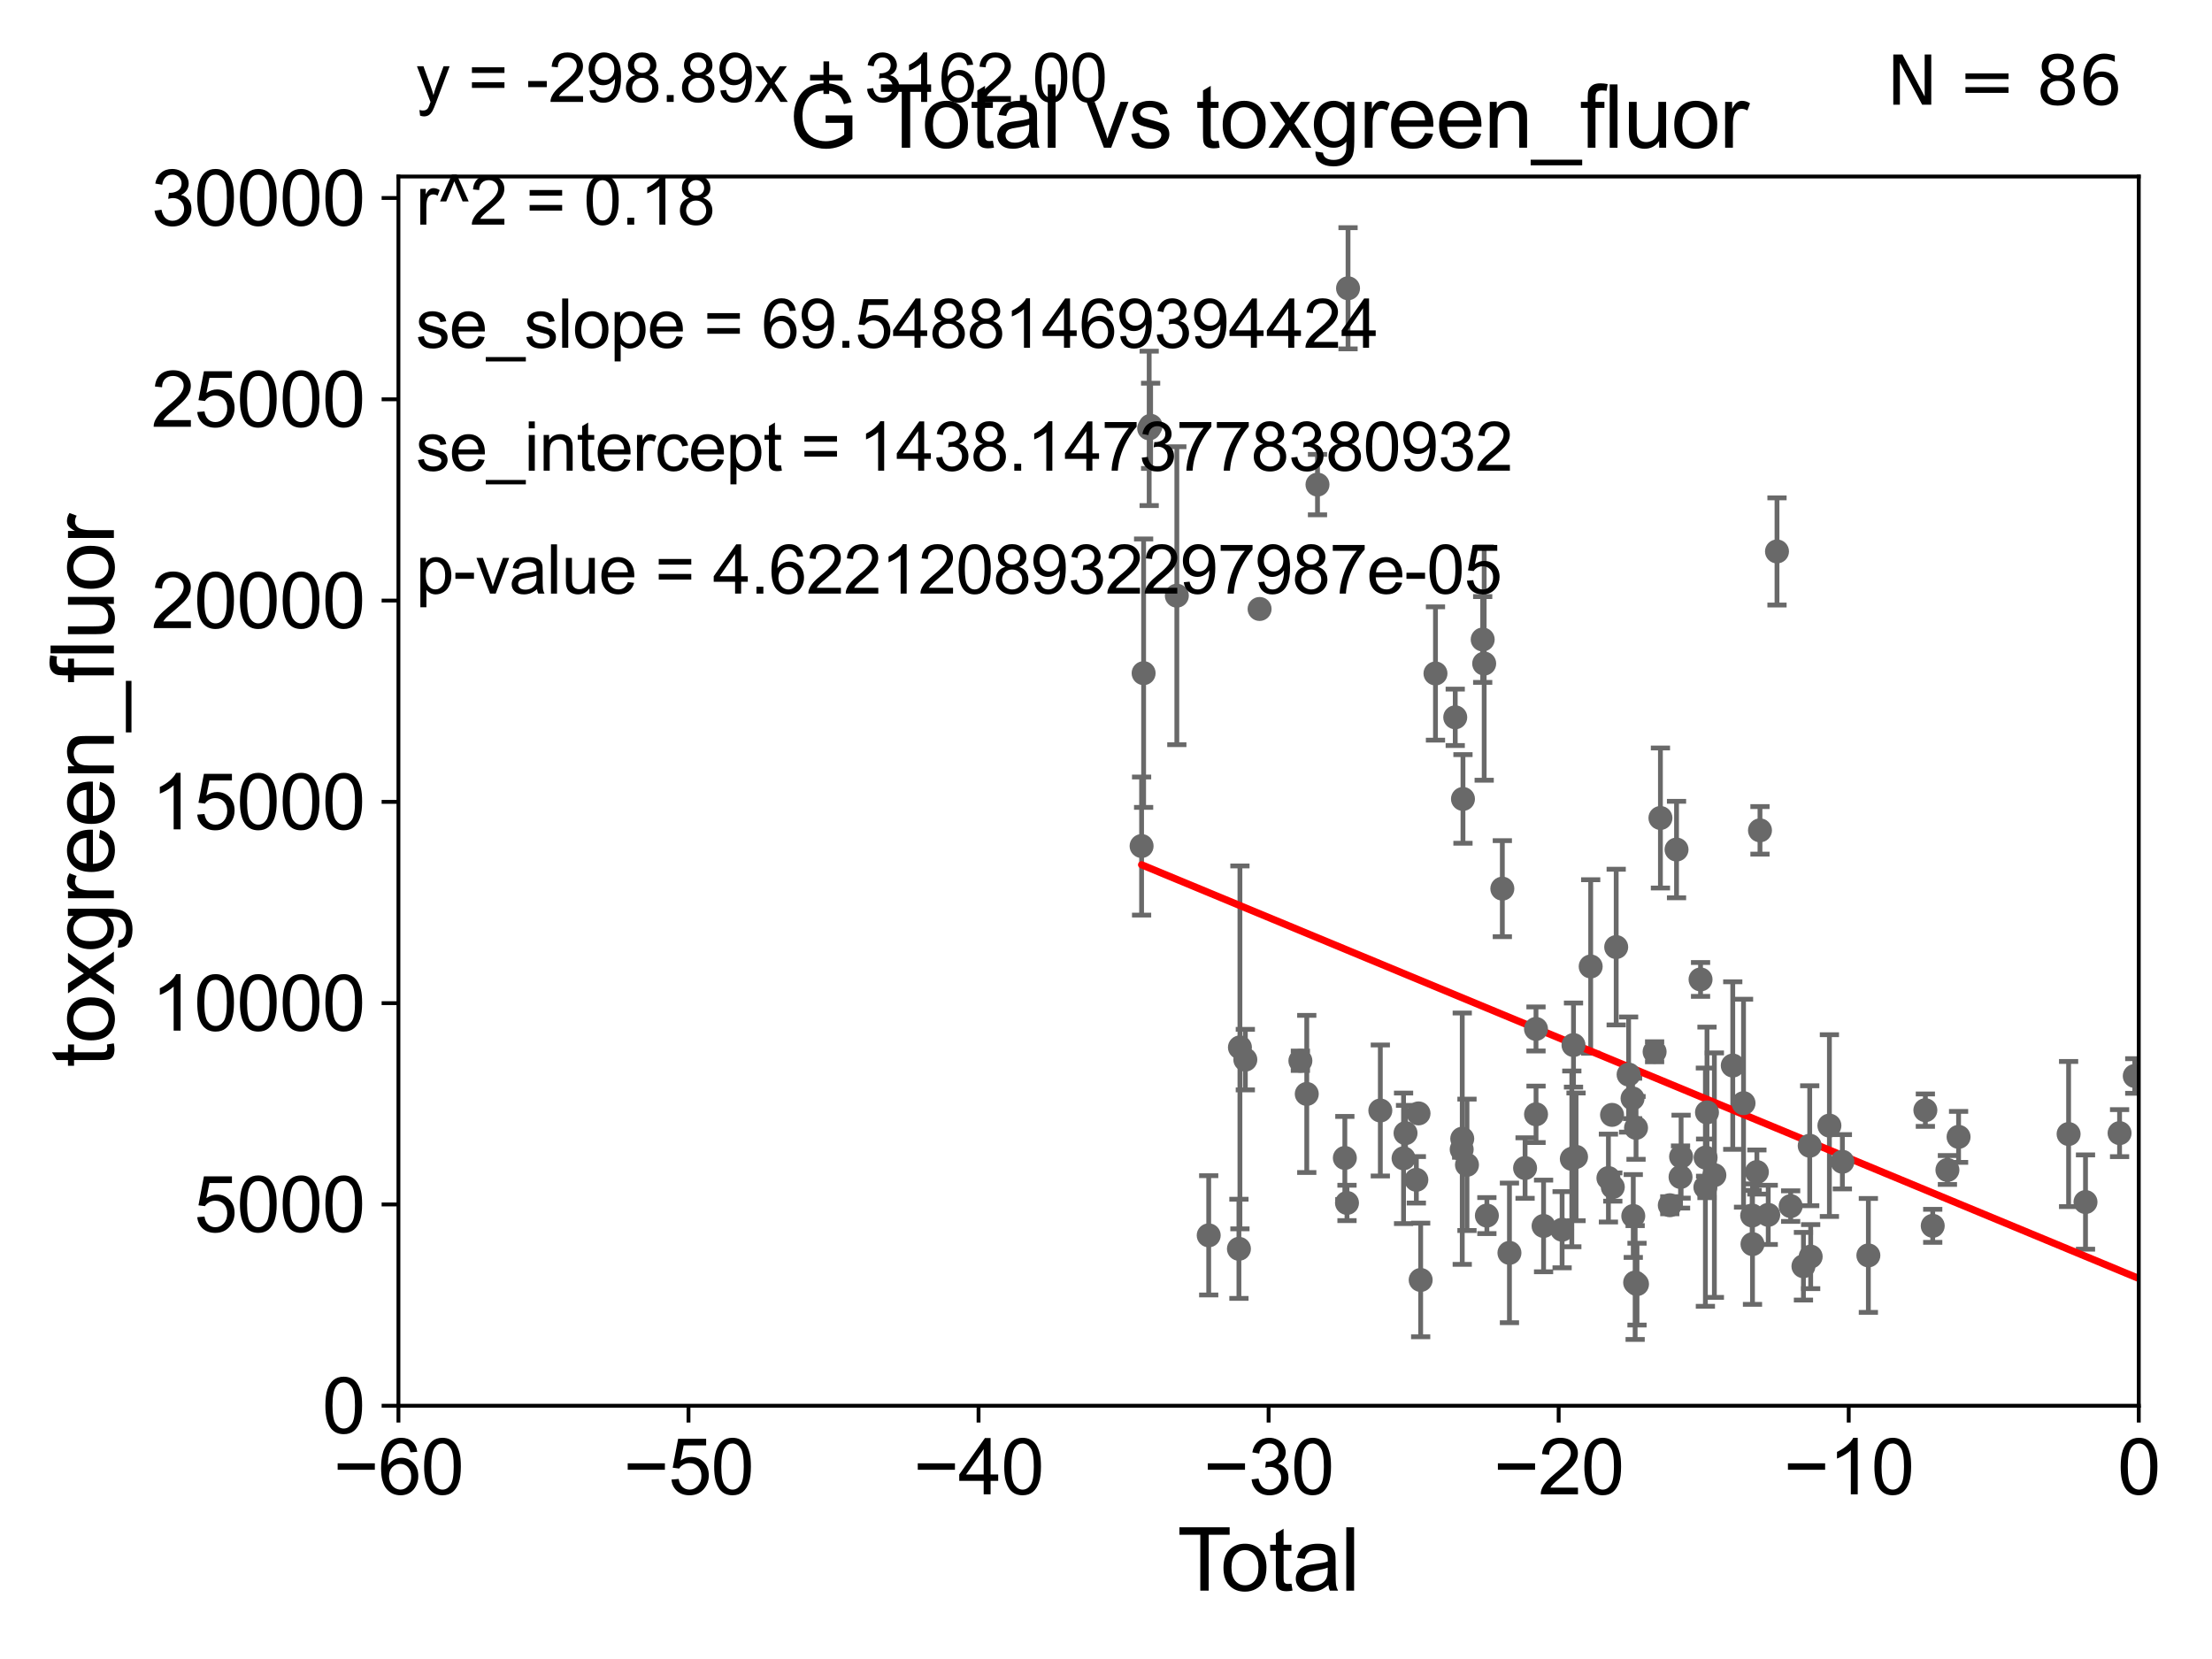 <?xml version="1.0" encoding="utf-8" standalone="no"?>
<!DOCTYPE svg PUBLIC "-//W3C//DTD SVG 1.1//EN"
  "http://www.w3.org/Graphics/SVG/1.1/DTD/svg11.dtd">
<svg xmlns:xlink="http://www.w3.org/1999/xlink" width="460.8pt" height="345.6pt" viewBox="0 0 460.8 345.6" xmlns="http://www.w3.org/2000/svg" version="1.1">
 <defs>
  <style type="text/css">*{stroke-linejoin: round; stroke-linecap: butt}</style>
 </defs>
 <g id="figure_1">
  <g id="patch_1">
   <path d="M 0 345.6 
L 460.8 345.6 
L 460.8 0 
L 0 0 
z
" style="fill: #ffffff"/>
  </g>
  <g id="axes_1">
   <g id="patch_2">
    <path d="M 83 292.84 
L 445.545 292.84 
L 445.545 36.775 
L 83 36.775 
z
" style="fill: #ffffff"/>
   </g>
   <g id="PathCollection_1">
    <defs>
     <path id="m0bf1a24036" d="M 0 1.118 
C 0.297 1.118 0.581 1 0.791 0.791 
C 1 0.581 1.118 0.297 1.118 0 
C 1.118 -0.297 1 -0.581 0.791 -0.791 
C 0.581 -1 0.297 -1.118 0 -1.118 
C -0.297 -1.118 -0.581 -1 -0.791 -0.791 
C -1 -0.581 -1.118 -0.297 -1.118 0 
C -1.118 0.297 -1 0.581 -0.791 0.791 
C -0.581 1 -0.297 1.118 0 1.118 
z
" style="stroke: #696969"/>
    </defs>
    <g clip-path="url(#p44de6b114e)">
     <use xlink:href="#m0bf1a24036" x="444.711" y="224.149" style="fill: #696969; stroke: #696969"/>
     <use xlink:href="#m0bf1a24036" x="262.395" y="126.86" style="fill: #696969; stroke: #696969"/>
     <use xlink:href="#m0bf1a24036" x="319.976" y="214.346" style="fill: #696969; stroke: #696969"/>
     <use xlink:href="#m0bf1a24036" x="319.985" y="232.13" style="fill: #696969; stroke: #696969"/>
     <use xlink:href="#m0bf1a24036" x="259.426" y="220.737" style="fill: #696969; stroke: #696969"/>
     <use xlink:href="#m0bf1a24036" x="258.3" y="218.193" style="fill: #696969; stroke: #696969"/>
     <use xlink:href="#m0bf1a24036" x="258.092" y="260.152" style="fill: #696969; stroke: #696969"/>
     <use xlink:href="#m0bf1a24036" x="321.555" y="255.389" style="fill: #696969; stroke: #696969"/>
     <use xlink:href="#m0bf1a24036" x="325.417" y="256.17" style="fill: #696969; stroke: #696969"/>
     <use xlink:href="#m0bf1a24036" x="317.701" y="243.324" style="fill: #696969; stroke: #696969"/>
     <use xlink:href="#m0bf1a24036" x="327.439" y="241.414" style="fill: #696969; stroke: #696969"/>
     <use xlink:href="#m0bf1a24036" x="328.319" y="240.991" style="fill: #696969; stroke: #696969"/>
     <use xlink:href="#m0bf1a24036" x="251.796" y="257.345" style="fill: #696969; stroke: #696969"/>
     <use xlink:href="#m0bf1a24036" x="331.369" y="201.333" style="fill: #696969; stroke: #696969"/>
     <use xlink:href="#m0bf1a24036" x="335.063" y="245.411" style="fill: #696969; stroke: #696969"/>
     <use xlink:href="#m0bf1a24036" x="335.818" y="232.249" style="fill: #696969; stroke: #696969"/>
     <use xlink:href="#m0bf1a24036" x="287.547" y="231.337" style="fill: #696969; stroke: #696969"/>
     <use xlink:href="#m0bf1a24036" x="336.683" y="197.292" style="fill: #696969; stroke: #696969"/>
     <use xlink:href="#m0bf1a24036" x="245.156" y="124.093" style="fill: #696969; stroke: #696969"/>
     <use xlink:href="#m0bf1a24036" x="327.789" y="217.703" style="fill: #696969; stroke: #696969"/>
     <use xlink:href="#m0bf1a24036" x="314.444" y="260.996" style="fill: #696969; stroke: #696969"/>
     <use xlink:href="#m0bf1a24036" x="312.964" y="185.122" style="fill: #696969; stroke: #696969"/>
     <use xlink:href="#m0bf1a24036" x="309.744" y="253.228" style="fill: #696969; stroke: #696969"/>
     <use xlink:href="#m0bf1a24036" x="292.387" y="241.298" style="fill: #696969; stroke: #696969"/>
     <use xlink:href="#m0bf1a24036" x="292.798" y="236.054" style="fill: #696969; stroke: #696969"/>
     <use xlink:href="#m0bf1a24036" x="295.053" y="245.773" style="fill: #696969; stroke: #696969"/>
     <use xlink:href="#m0bf1a24036" x="295.507" y="231.942" style="fill: #696969; stroke: #696969"/>
     <use xlink:href="#m0bf1a24036" x="280.821" y="60.054" style="fill: #696969; stroke: #696969"/>
     <use xlink:href="#m0bf1a24036" x="280.603" y="250.593" style="fill: #696969; stroke: #696969"/>
     <use xlink:href="#m0bf1a24036" x="280.156" y="241.221" style="fill: #696969; stroke: #696969"/>
     <use xlink:href="#m0bf1a24036" x="295.952" y="266.64" style="fill: #696969; stroke: #696969"/>
     <use xlink:href="#m0bf1a24036" x="299.036" y="140.296" style="fill: #696969; stroke: #696969"/>
     <use xlink:href="#m0bf1a24036" x="274.459" y="100.95" style="fill: #696969; stroke: #696969"/>
     <use xlink:href="#m0bf1a24036" x="303.153" y="149.431" style="fill: #696969; stroke: #696969"/>
     <use xlink:href="#m0bf1a24036" x="272.223" y="227.887" style="fill: #696969; stroke: #696969"/>
     <use xlink:href="#m0bf1a24036" x="304.495" y="239.45" style="fill: #696969; stroke: #696969"/>
     <use xlink:href="#m0bf1a24036" x="270.894" y="220.978" style="fill: #696969; stroke: #696969"/>
     <use xlink:href="#m0bf1a24036" x="304.613" y="237.211" style="fill: #696969; stroke: #696969"/>
     <use xlink:href="#m0bf1a24036" x="304.763" y="166.435" style="fill: #696969; stroke: #696969"/>
     <use xlink:href="#m0bf1a24036" x="305.599" y="242.656" style="fill: #696969; stroke: #696969"/>
     <use xlink:href="#m0bf1a24036" x="308.872" y="133.218" style="fill: #696969; stroke: #696969"/>
     <use xlink:href="#m0bf1a24036" x="309.182" y="138.234" style="fill: #696969; stroke: #696969"/>
     <use xlink:href="#m0bf1a24036" x="339.268" y="223.851" style="fill: #696969; stroke: #696969"/>
     <use xlink:href="#m0bf1a24036" x="340.09" y="228.822" style="fill: #696969; stroke: #696969"/>
     <use xlink:href="#m0bf1a24036" x="335.977" y="247.283" style="fill: #696969; stroke: #696969"/>
     <use xlink:href="#m0bf1a24036" x="340.631" y="267.172" style="fill: #696969; stroke: #696969"/>
     <use xlink:href="#m0bf1a24036" x="340.24" y="253.315" style="fill: #696969; stroke: #696969"/>
     <use xlink:href="#m0bf1a24036" x="365.076" y="259.174" style="fill: #696969; stroke: #696969"/>
     <use xlink:href="#m0bf1a24036" x="365.991" y="244.156" style="fill: #696969; stroke: #696969"/>
     <use xlink:href="#m0bf1a24036" x="366.636" y="172.979" style="fill: #696969; stroke: #696969"/>
     <use xlink:href="#m0bf1a24036" x="368.355" y="253.076" style="fill: #696969; stroke: #696969"/>
     <use xlink:href="#m0bf1a24036" x="370.181" y="114.876" style="fill: #696969; stroke: #696969"/>
     <use xlink:href="#m0bf1a24036" x="373.026" y="251.258" style="fill: #696969; stroke: #696969"/>
     <use xlink:href="#m0bf1a24036" x="375.69" y="263.778" style="fill: #696969; stroke: #696969"/>
     <use xlink:href="#m0bf1a24036" x="376.997" y="238.678" style="fill: #696969; stroke: #696969"/>
     <use xlink:href="#m0bf1a24036" x="363.21" y="229.811" style="fill: #696969; stroke: #696969"/>
     <use xlink:href="#m0bf1a24036" x="377.197" y="261.775" style="fill: #696969; stroke: #696969"/>
     <use xlink:href="#m0bf1a24036" x="383.799" y="242.015" style="fill: #696969; stroke: #696969"/>
     <use xlink:href="#m0bf1a24036" x="389.215" y="261.523" style="fill: #696969; stroke: #696969"/>
     <use xlink:href="#m0bf1a24036" x="401.088" y="231.271" style="fill: #696969; stroke: #696969"/>
     <use xlink:href="#m0bf1a24036" x="402.623" y="255.364" style="fill: #696969; stroke: #696969"/>
     <use xlink:href="#m0bf1a24036" x="405.683" y="243.729" style="fill: #696969; stroke: #696969"/>
     <use xlink:href="#m0bf1a24036" x="408.008" y="236.833" style="fill: #696969; stroke: #696969"/>
     <use xlink:href="#m0bf1a24036" x="430.927" y="236.239" style="fill: #696969; stroke: #696969"/>
     <use xlink:href="#m0bf1a24036" x="434.449" y="250.41" style="fill: #696969; stroke: #696969"/>
     <use xlink:href="#m0bf1a24036" x="441.547" y="236.052" style="fill: #696969; stroke: #696969"/>
     <use xlink:href="#m0bf1a24036" x="381.098" y="234.483" style="fill: #696969; stroke: #696969"/>
     <use xlink:href="#m0bf1a24036" x="360.966" y="221.974" style="fill: #696969; stroke: #696969"/>
     <use xlink:href="#m0bf1a24036" x="365.01" y="253.215" style="fill: #696969; stroke: #696969"/>
     <use xlink:href="#m0bf1a24036" x="355.599" y="231.731" style="fill: #696969; stroke: #696969"/>
     <use xlink:href="#m0bf1a24036" x="344.685" y="219.1" style="fill: #696969; stroke: #696969"/>
     <use xlink:href="#m0bf1a24036" x="340.816" y="234.958" style="fill: #696969; stroke: #696969"/>
     <use xlink:href="#m0bf1a24036" x="357.135" y="244.806" style="fill: #696969; stroke: #696969"/>
     <use xlink:href="#m0bf1a24036" x="237.815" y="176.243" style="fill: #696969; stroke: #696969"/>
     <use xlink:href="#m0bf1a24036" x="345.898" y="170.402" style="fill: #696969; stroke: #696969"/>
     <use xlink:href="#m0bf1a24036" x="347.85" y="251.071" style="fill: #696969; stroke: #696969"/>
     <use xlink:href="#m0bf1a24036" x="349.252" y="176.976" style="fill: #696969; stroke: #696969"/>
     <use xlink:href="#m0bf1a24036" x="350.088" y="245.19" style="fill: #696969; stroke: #696969"/>
     <use xlink:href="#m0bf1a24036" x="341.019" y="267.506" style="fill: #696969; stroke: #696969"/>
     <use xlink:href="#m0bf1a24036" x="238.237" y="140.234" style="fill: #696969; stroke: #696969"/>
     <use xlink:href="#m0bf1a24036" x="239.395" y="89.24" style="fill: #696969; stroke: #696969"/>
     <use xlink:href="#m0bf1a24036" x="354.255" y="204.035" style="fill: #696969; stroke: #696969"/>
     <use xlink:href="#m0bf1a24036" x="355.264" y="247.308" style="fill: #696969; stroke: #696969"/>
     <use xlink:href="#m0bf1a24036" x="239.696" y="88.704" style="fill: #696969; stroke: #696969"/>
     <use xlink:href="#m0bf1a24036" x="355.309" y="241.145" style="fill: #696969; stroke: #696969"/>
     <use xlink:href="#m0bf1a24036" x="350.202" y="240.953" style="fill: #696969; stroke: #696969"/>
    </g>
   </g>
   <g id="matplotlib.axis_1">
    <g id="xtick_1">
     <g id="line2d_1">
      <defs>
       <path id="me2ad1ab03a" d="M 0 0 
L 0 3.5 
" style="stroke: #000000; stroke-width: 0.8"/>
      </defs>
      <g>
       <use xlink:href="#me2ad1ab03a" x="83" y="292.84" style="stroke: #000000; stroke-width: 0.8"/>
      </g>
     </g>
     <g id="text_1">
      <!-- −60 -->
      <g transform="translate(69.43 311.293)scale(0.16 -0.16)">
       <defs>
        <path id="ArialMT-2212" d="M 3381 1997 
L 356 1997 
L 356 2522 
L 3381 2522 
L 3381 1997 
z
" transform="scale(0.016)"/>
        <path id="ArialMT-36" d="M 3184 3459 
L 2625 3416 
Q 2550 3747 2413 3897 
Q 2184 4138 1850 4138 
Q 1581 4138 1378 3988 
Q 1113 3794 959 3422 
Q 806 3050 800 2363 
Q 1003 2672 1297 2822 
Q 1591 2972 1913 2972 
Q 2475 2972 2870 2558 
Q 3266 2144 3266 1488 
Q 3266 1056 3080 686 
Q 2894 316 2569 119 
Q 2244 -78 1831 -78 
Q 1128 -78 684 439 
Q 241 956 241 2144 
Q 241 3472 731 4075 
Q 1159 4600 1884 4600 
Q 2425 4600 2770 4297 
Q 3116 3994 3184 3459 
z
M 888 1484 
Q 888 1194 1011 928 
Q 1134 663 1356 523 
Q 1578 384 1822 384 
Q 2178 384 2434 671 
Q 2691 959 2691 1453 
Q 2691 1928 2437 2201 
Q 2184 2475 1800 2475 
Q 1419 2475 1153 2201 
Q 888 1928 888 1484 
z
" transform="scale(0.016)"/>
        <path id="ArialMT-30" d="M 266 2259 
Q 266 3072 433 3567 
Q 600 4063 929 4331 
Q 1259 4600 1759 4600 
Q 2128 4600 2406 4451 
Q 2684 4303 2865 4023 
Q 3047 3744 3150 3342 
Q 3253 2941 3253 2259 
Q 3253 1453 3087 958 
Q 2922 463 2592 192 
Q 2263 -78 1759 -78 
Q 1097 -78 719 397 
Q 266 969 266 2259 
z
M 844 2259 
Q 844 1131 1108 757 
Q 1372 384 1759 384 
Q 2147 384 2411 759 
Q 2675 1134 2675 2259 
Q 2675 3391 2411 3762 
Q 2147 4134 1753 4134 
Q 1366 4134 1134 3806 
Q 844 3388 844 2259 
z
" transform="scale(0.016)"/>
       </defs>
       <use xlink:href="#ArialMT-2212"/>
       <use xlink:href="#ArialMT-36" x="58.398"/>
       <use xlink:href="#ArialMT-30" x="114.014"/>
      </g>
     </g>
    </g>
    <g id="xtick_2">
     <g id="line2d_2">
      <g>
       <use xlink:href="#me2ad1ab03a" x="143.424" y="292.84" style="stroke: #000000; stroke-width: 0.8"/>
      </g>
     </g>
     <g id="text_2">
      <!-- −50 -->
      <g transform="translate(129.854 311.293)scale(0.16 -0.16)">
       <defs>
        <path id="ArialMT-35" d="M 266 1200 
L 856 1250 
Q 922 819 1161 601 
Q 1400 384 1738 384 
Q 2144 384 2425 690 
Q 2706 997 2706 1503 
Q 2706 1984 2436 2262 
Q 2166 2541 1728 2541 
Q 1456 2541 1237 2417 
Q 1019 2294 894 2097 
L 366 2166 
L 809 4519 
L 3088 4519 
L 3088 3981 
L 1259 3981 
L 1013 2750 
Q 1425 3038 1878 3038 
Q 2478 3038 2890 2622 
Q 3303 2206 3303 1553 
Q 3303 931 2941 478 
Q 2500 -78 1738 -78 
Q 1113 -78 717 272 
Q 322 622 266 1200 
z
" transform="scale(0.016)"/>
       </defs>
       <use xlink:href="#ArialMT-2212"/>
       <use xlink:href="#ArialMT-35" x="58.398"/>
       <use xlink:href="#ArialMT-30" x="114.014"/>
      </g>
     </g>
    </g>
    <g id="xtick_3">
     <g id="line2d_3">
      <g>
       <use xlink:href="#me2ad1ab03a" x="203.848" y="292.84" style="stroke: #000000; stroke-width: 0.8"/>
      </g>
     </g>
     <g id="text_3">
      <!-- −40 -->
      <g transform="translate(190.278 311.293)scale(0.16 -0.16)">
       <defs>
        <path id="ArialMT-34" d="M 2069 0 
L 2069 1097 
L 81 1097 
L 81 1613 
L 2172 4581 
L 2631 4581 
L 2631 1613 
L 3250 1613 
L 3250 1097 
L 2631 1097 
L 2631 0 
L 2069 0 
z
M 2069 1613 
L 2069 3678 
L 634 1613 
L 2069 1613 
z
" transform="scale(0.016)"/>
       </defs>
       <use xlink:href="#ArialMT-2212"/>
       <use xlink:href="#ArialMT-34" x="58.398"/>
       <use xlink:href="#ArialMT-30" x="114.014"/>
      </g>
     </g>
    </g>
    <g id="xtick_4">
     <g id="line2d_4">
      <g>
       <use xlink:href="#me2ad1ab03a" x="264.272" y="292.84" style="stroke: #000000; stroke-width: 0.8"/>
      </g>
     </g>
     <g id="text_4">
      <!-- −30 -->
      <g transform="translate(250.702 311.293)scale(0.16 -0.16)">
       <defs>
        <path id="ArialMT-33" d="M 269 1209 
L 831 1284 
Q 928 806 1161 595 
Q 1394 384 1728 384 
Q 2125 384 2398 659 
Q 2672 934 2672 1341 
Q 2672 1728 2419 1979 
Q 2166 2231 1775 2231 
Q 1616 2231 1378 2169 
L 1441 2663 
Q 1497 2656 1531 2656 
Q 1891 2656 2178 2843 
Q 2466 3031 2466 3422 
Q 2466 3731 2256 3934 
Q 2047 4138 1716 4138 
Q 1388 4138 1169 3931 
Q 950 3725 888 3313 
L 325 3413 
Q 428 3978 793 4289 
Q 1159 4600 1703 4600 
Q 2078 4600 2393 4439 
Q 2709 4278 2876 4000 
Q 3044 3722 3044 3409 
Q 3044 3113 2884 2869 
Q 2725 2625 2413 2481 
Q 2819 2388 3044 2092 
Q 3269 1797 3269 1353 
Q 3269 753 2831 336 
Q 2394 -81 1725 -81 
Q 1122 -81 723 278 
Q 325 638 269 1209 
z
" transform="scale(0.016)"/>
       </defs>
       <use xlink:href="#ArialMT-2212"/>
       <use xlink:href="#ArialMT-33" x="58.398"/>
       <use xlink:href="#ArialMT-30" x="114.014"/>
      </g>
     </g>
    </g>
    <g id="xtick_5">
     <g id="line2d_5">
      <g>
       <use xlink:href="#me2ad1ab03a" x="324.697" y="292.84" style="stroke: #000000; stroke-width: 0.8"/>
      </g>
     </g>
     <g id="text_5">
      <!-- −20 -->
      <g transform="translate(311.127 311.293)scale(0.16 -0.16)">
       <defs>
        <path id="ArialMT-32" d="M 3222 541 
L 3222 0 
L 194 0 
Q 188 203 259 391 
Q 375 700 629 1000 
Q 884 1300 1366 1694 
Q 2113 2306 2375 2664 
Q 2638 3022 2638 3341 
Q 2638 3675 2398 3904 
Q 2159 4134 1775 4134 
Q 1369 4134 1125 3890 
Q 881 3647 878 3216 
L 300 3275 
Q 359 3922 746 4261 
Q 1134 4600 1788 4600 
Q 2447 4600 2831 4234 
Q 3216 3869 3216 3328 
Q 3216 3053 3103 2787 
Q 2991 2522 2730 2228 
Q 2469 1934 1863 1422 
Q 1356 997 1212 845 
Q 1069 694 975 541 
L 3222 541 
z
" transform="scale(0.016)"/>
       </defs>
       <use xlink:href="#ArialMT-2212"/>
       <use xlink:href="#ArialMT-32" x="58.398"/>
       <use xlink:href="#ArialMT-30" x="114.014"/>
      </g>
     </g>
    </g>
    <g id="xtick_6">
     <g id="line2d_6">
      <g>
       <use xlink:href="#me2ad1ab03a" x="385.121" y="292.84" style="stroke: #000000; stroke-width: 0.8"/>
      </g>
     </g>
     <g id="text_6">
      <!-- −10 -->
      <g transform="translate(371.551 311.293)scale(0.16 -0.16)">
       <defs>
        <path id="ArialMT-31" d="M 2384 0 
L 1822 0 
L 1822 3584 
Q 1619 3391 1289 3197 
Q 959 3003 697 2906 
L 697 3450 
Q 1169 3672 1522 3987 
Q 1875 4303 2022 4600 
L 2384 4600 
L 2384 0 
z
" transform="scale(0.016)"/>
       </defs>
       <use xlink:href="#ArialMT-2212"/>
       <use xlink:href="#ArialMT-31" x="58.398"/>
       <use xlink:href="#ArialMT-30" x="114.014"/>
      </g>
     </g>
    </g>
    <g id="xtick_7">
     <g id="line2d_7">
      <g>
       <use xlink:href="#me2ad1ab03a" x="445.545" y="292.84" style="stroke: #000000; stroke-width: 0.8"/>
      </g>
     </g>
     <g id="text_7">
      <!-- 0 -->
      <g transform="translate(441.096 311.293)scale(0.16 -0.16)">
       <use xlink:href="#ArialMT-30"/>
      </g>
     </g>
    </g>
    <g id="text_8">
     <!-- Total -->
     <g transform="translate(245.267 331.357)scale(0.18 -0.18)">
      <defs>
       <path id="ArialMT-54" d="M 1659 0 
L 1659 4041 
L 150 4041 
L 150 4581 
L 3781 4581 
L 3781 4041 
L 2266 4041 
L 2266 0 
L 1659 0 
z
" transform="scale(0.016)"/>
       <path id="ArialMT-6f" d="M 213 1659 
Q 213 2581 725 3025 
Q 1153 3394 1769 3394 
Q 2453 3394 2887 2945 
Q 3322 2497 3322 1706 
Q 3322 1066 3130 698 
Q 2938 331 2570 128 
Q 2203 -75 1769 -75 
Q 1072 -75 642 372 
Q 213 819 213 1659 
z
M 791 1659 
Q 791 1022 1069 705 
Q 1347 388 1769 388 
Q 2188 388 2466 706 
Q 2744 1025 2744 1678 
Q 2744 2294 2464 2611 
Q 2184 2928 1769 2928 
Q 1347 2928 1069 2612 
Q 791 2297 791 1659 
z
" transform="scale(0.016)"/>
       <path id="ArialMT-74" d="M 1650 503 
L 1731 6 
Q 1494 -44 1306 -44 
Q 1000 -44 831 53 
Q 663 150 594 308 
Q 525 466 525 972 
L 525 2881 
L 113 2881 
L 113 3319 
L 525 3319 
L 525 4141 
L 1084 4478 
L 1084 3319 
L 1650 3319 
L 1650 2881 
L 1084 2881 
L 1084 941 
Q 1084 700 1114 631 
Q 1144 563 1211 522 
Q 1278 481 1403 481 
Q 1497 481 1650 503 
z
" transform="scale(0.016)"/>
       <path id="ArialMT-61" d="M 2588 409 
Q 2275 144 1986 34 
Q 1697 -75 1366 -75 
Q 819 -75 525 192 
Q 231 459 231 875 
Q 231 1119 342 1320 
Q 453 1522 633 1644 
Q 813 1766 1038 1828 
Q 1203 1872 1538 1913 
Q 2219 1994 2541 2106 
Q 2544 2222 2544 2253 
Q 2544 2597 2384 2738 
Q 2169 2928 1744 2928 
Q 1347 2928 1158 2789 
Q 969 2650 878 2297 
L 328 2372 
Q 403 2725 575 2942 
Q 747 3159 1072 3276 
Q 1397 3394 1825 3394 
Q 2250 3394 2515 3294 
Q 2781 3194 2906 3042 
Q 3031 2891 3081 2659 
Q 3109 2516 3109 2141 
L 3109 1391 
Q 3109 606 3145 398 
Q 3181 191 3288 0 
L 2700 0 
Q 2613 175 2588 409 
z
M 2541 1666 
Q 2234 1541 1622 1453 
Q 1275 1403 1131 1340 
Q 988 1278 909 1158 
Q 831 1038 831 891 
Q 831 666 1001 516 
Q 1172 366 1500 366 
Q 1825 366 2078 508 
Q 2331 650 2450 897 
Q 2541 1088 2541 1459 
L 2541 1666 
z
" transform="scale(0.016)"/>
       <path id="ArialMT-6c" d="M 409 0 
L 409 4581 
L 972 4581 
L 972 0 
L 409 0 
z
" transform="scale(0.016)"/>
      </defs>
      <use xlink:href="#ArialMT-54"/>
      <use xlink:href="#ArialMT-6f" x="49.959"/>
      <use xlink:href="#ArialMT-74" x="105.574"/>
      <use xlink:href="#ArialMT-61" x="133.357"/>
      <use xlink:href="#ArialMT-6c" x="188.973"/>
     </g>
    </g>
   </g>
   <g id="matplotlib.axis_2">
    <g id="ytick_1">
     <g id="line2d_8">
      <defs>
       <path id="m63f569aa5f" d="M 0 0 
L -3.5 0 
" style="stroke: #000000; stroke-width: 0.8"/>
      </defs>
      <g>
       <use xlink:href="#m63f569aa5f" x="83" y="292.84" style="stroke: #000000; stroke-width: 0.8"/>
      </g>
     </g>
     <g id="text_9">
      <!-- 0 -->
      <g transform="translate(67.103 298.566)scale(0.16 -0.16)">
       <use xlink:href="#ArialMT-30"/>
      </g>
     </g>
    </g>
    <g id="ytick_2">
     <g id="line2d_9">
      <g>
       <use xlink:href="#m63f569aa5f" x="83" y="250.908" style="stroke: #000000; stroke-width: 0.8"/>
      </g>
     </g>
     <g id="text_10">
      <!-- 5000 -->
      <g transform="translate(40.41 256.634)scale(0.16 -0.16)">
       <use xlink:href="#ArialMT-35"/>
       <use xlink:href="#ArialMT-30" x="55.615"/>
       <use xlink:href="#ArialMT-30" x="111.23"/>
       <use xlink:href="#ArialMT-30" x="166.846"/>
      </g>
     </g>
    </g>
    <g id="ytick_3">
     <g id="line2d_10">
      <g>
       <use xlink:href="#m63f569aa5f" x="83" y="208.976" style="stroke: #000000; stroke-width: 0.8"/>
      </g>
     </g>
     <g id="text_11">
      <!-- 10000 -->
      <g transform="translate(31.512 214.702)scale(0.16 -0.16)">
       <use xlink:href="#ArialMT-31"/>
       <use xlink:href="#ArialMT-30" x="55.615"/>
       <use xlink:href="#ArialMT-30" x="111.23"/>
       <use xlink:href="#ArialMT-30" x="166.846"/>
       <use xlink:href="#ArialMT-30" x="222.461"/>
      </g>
     </g>
    </g>
    <g id="ytick_4">
     <g id="line2d_11">
      <g>
       <use xlink:href="#m63f569aa5f" x="83" y="167.043" style="stroke: #000000; stroke-width: 0.8"/>
      </g>
     </g>
     <g id="text_12">
      <!-- 15000 -->
      <g transform="translate(31.512 172.77)scale(0.16 -0.16)">
       <use xlink:href="#ArialMT-31"/>
       <use xlink:href="#ArialMT-35" x="55.615"/>
       <use xlink:href="#ArialMT-30" x="111.23"/>
       <use xlink:href="#ArialMT-30" x="166.846"/>
       <use xlink:href="#ArialMT-30" x="222.461"/>
      </g>
     </g>
    </g>
    <g id="ytick_5">
     <g id="line2d_12">
      <g>
       <use xlink:href="#m63f569aa5f" x="83" y="125.111" style="stroke: #000000; stroke-width: 0.8"/>
      </g>
     </g>
     <g id="text_13">
      <!-- 20000 -->
      <g transform="translate(31.512 130.837)scale(0.16 -0.16)">
       <use xlink:href="#ArialMT-32"/>
       <use xlink:href="#ArialMT-30" x="55.615"/>
       <use xlink:href="#ArialMT-30" x="111.23"/>
       <use xlink:href="#ArialMT-30" x="166.846"/>
       <use xlink:href="#ArialMT-30" x="222.461"/>
      </g>
     </g>
    </g>
    <g id="ytick_6">
     <g id="line2d_13">
      <g>
       <use xlink:href="#m63f569aa5f" x="83" y="83.179" style="stroke: #000000; stroke-width: 0.8"/>
      </g>
     </g>
     <g id="text_14">
      <!-- 25000 -->
      <g transform="translate(31.512 88.905)scale(0.16 -0.16)">
       <use xlink:href="#ArialMT-32"/>
       <use xlink:href="#ArialMT-35" x="55.615"/>
       <use xlink:href="#ArialMT-30" x="111.23"/>
       <use xlink:href="#ArialMT-30" x="166.846"/>
       <use xlink:href="#ArialMT-30" x="222.461"/>
      </g>
     </g>
    </g>
    <g id="ytick_7">
     <g id="line2d_14">
      <g>
       <use xlink:href="#m63f569aa5f" x="83" y="41.247" style="stroke: #000000; stroke-width: 0.8"/>
      </g>
     </g>
     <g id="text_15">
      <!-- 30000 -->
      <g transform="translate(31.512 46.973)scale(0.16 -0.16)">
       <use xlink:href="#ArialMT-33"/>
       <use xlink:href="#ArialMT-30" x="55.615"/>
       <use xlink:href="#ArialMT-30" x="111.23"/>
       <use xlink:href="#ArialMT-30" x="166.846"/>
       <use xlink:href="#ArialMT-30" x="222.461"/>
      </g>
     </g>
    </g>
    <g id="text_16">
     <!-- toxgreen_fluor -->
     <g transform="translate(23.724 222.34)rotate(-90)scale(0.18 -0.18)">
      <defs>
       <path id="ArialMT-78" d="M 47 0 
L 1259 1725 
L 138 3319 
L 841 3319 
L 1350 2541 
Q 1494 2319 1581 2169 
Q 1719 2375 1834 2534 
L 2394 3319 
L 3066 3319 
L 1919 1756 
L 3153 0 
L 2463 0 
L 1781 1031 
L 1600 1309 
L 728 0 
L 47 0 
z
" transform="scale(0.016)"/>
       <path id="ArialMT-67" d="M 319 -275 
L 866 -356 
Q 900 -609 1056 -725 
Q 1266 -881 1628 -881 
Q 2019 -881 2231 -725 
Q 2444 -569 2519 -288 
Q 2563 -116 2559 434 
Q 2191 0 1641 0 
Q 956 0 581 494 
Q 206 988 206 1678 
Q 206 2153 378 2554 
Q 550 2956 876 3175 
Q 1203 3394 1644 3394 
Q 2231 3394 2613 2919 
L 2613 3319 
L 3131 3319 
L 3131 450 
Q 3131 -325 2973 -648 
Q 2816 -972 2473 -1159 
Q 2131 -1347 1631 -1347 
Q 1038 -1347 672 -1080 
Q 306 -813 319 -275 
z
M 784 1719 
Q 784 1066 1043 766 
Q 1303 466 1694 466 
Q 2081 466 2343 764 
Q 2606 1063 2606 1700 
Q 2606 2309 2336 2618 
Q 2066 2928 1684 2928 
Q 1309 2928 1046 2623 
Q 784 2319 784 1719 
z
" transform="scale(0.016)"/>
       <path id="ArialMT-72" d="M 416 0 
L 416 3319 
L 922 3319 
L 922 2816 
Q 1116 3169 1280 3281 
Q 1444 3394 1641 3394 
Q 1925 3394 2219 3213 
L 2025 2691 
Q 1819 2813 1613 2813 
Q 1428 2813 1281 2702 
Q 1134 2591 1072 2394 
Q 978 2094 978 1738 
L 978 0 
L 416 0 
z
" transform="scale(0.016)"/>
       <path id="ArialMT-65" d="M 2694 1069 
L 3275 997 
Q 3138 488 2766 206 
Q 2394 -75 1816 -75 
Q 1088 -75 661 373 
Q 234 822 234 1631 
Q 234 2469 665 2931 
Q 1097 3394 1784 3394 
Q 2450 3394 2872 2941 
Q 3294 2488 3294 1666 
Q 3294 1616 3291 1516 
L 816 1516 
Q 847 969 1125 678 
Q 1403 388 1819 388 
Q 2128 388 2347 550 
Q 2566 713 2694 1069 
z
M 847 1978 
L 2700 1978 
Q 2663 2397 2488 2606 
Q 2219 2931 1791 2931 
Q 1403 2931 1139 2672 
Q 875 2413 847 1978 
z
" transform="scale(0.016)"/>
       <path id="ArialMT-6e" d="M 422 0 
L 422 3319 
L 928 3319 
L 928 2847 
Q 1294 3394 1984 3394 
Q 2284 3394 2536 3286 
Q 2788 3178 2913 3003 
Q 3038 2828 3088 2588 
Q 3119 2431 3119 2041 
L 3119 0 
L 2556 0 
L 2556 2019 
Q 2556 2363 2490 2533 
Q 2425 2703 2258 2804 
Q 2091 2906 1866 2906 
Q 1506 2906 1245 2678 
Q 984 2450 984 1813 
L 984 0 
L 422 0 
z
" transform="scale(0.016)"/>
       <path id="ArialMT-5f" d="M -97 -1272 
L -97 -866 
L 3631 -866 
L 3631 -1272 
L -97 -1272 
z
" transform="scale(0.016)"/>
       <path id="ArialMT-66" d="M 556 0 
L 556 2881 
L 59 2881 
L 59 3319 
L 556 3319 
L 556 3672 
Q 556 4006 616 4169 
Q 697 4388 901 4523 
Q 1106 4659 1475 4659 
Q 1713 4659 2000 4603 
L 1916 4113 
Q 1741 4144 1584 4144 
Q 1328 4144 1222 4034 
Q 1116 3925 1116 3625 
L 1116 3319 
L 1763 3319 
L 1763 2881 
L 1116 2881 
L 1116 0 
L 556 0 
z
" transform="scale(0.016)"/>
       <path id="ArialMT-75" d="M 2597 0 
L 2597 488 
Q 2209 -75 1544 -75 
Q 1250 -75 995 37 
Q 741 150 617 320 
Q 494 491 444 738 
Q 409 903 409 1263 
L 409 3319 
L 972 3319 
L 972 1478 
Q 972 1038 1006 884 
Q 1059 663 1231 536 
Q 1403 409 1656 409 
Q 1909 409 2131 539 
Q 2353 669 2445 892 
Q 2538 1116 2538 1541 
L 2538 3319 
L 3100 3319 
L 3100 0 
L 2597 0 
z
" transform="scale(0.016)"/>
      </defs>
      <use xlink:href="#ArialMT-74"/>
      <use xlink:href="#ArialMT-6f" x="27.783"/>
      <use xlink:href="#ArialMT-78" x="83.398"/>
      <use xlink:href="#ArialMT-67" x="133.398"/>
      <use xlink:href="#ArialMT-72" x="189.014"/>
      <use xlink:href="#ArialMT-65" x="222.314"/>
      <use xlink:href="#ArialMT-65" x="277.93"/>
      <use xlink:href="#ArialMT-6e" x="333.545"/>
      <use xlink:href="#ArialMT-5f" x="389.16"/>
      <use xlink:href="#ArialMT-66" x="444.775"/>
      <use xlink:href="#ArialMT-6c" x="472.559"/>
      <use xlink:href="#ArialMT-75" x="494.775"/>
      <use xlink:href="#ArialMT-6f" x="550.391"/>
      <use xlink:href="#ArialMT-72" x="606.006"/>
     </g>
    </g>
   </g>
   <g id="LineCollection_1">
    <path d="M 444.711 227.752 
L 444.711 220.546 
" clip-path="url(#p44de6b114e)" style="fill: none; stroke: #696969"/>
    <path d="M 262.395 127.433 
L 262.395 126.287 
" clip-path="url(#p44de6b114e)" style="fill: none; stroke: #696969"/>
    <path d="M 319.976 218.933 
L 319.976 209.759 
" clip-path="url(#p44de6b114e)" style="fill: none; stroke: #696969"/>
    <path d="M 319.985 238.009 
L 319.985 226.252 
" clip-path="url(#p44de6b114e)" style="fill: none; stroke: #696969"/>
    <path d="M 259.426 227.045 
L 259.426 214.429 
" clip-path="url(#p44de6b114e)" style="fill: none; stroke: #696969"/>
    <path d="M 258.3 255.99 
L 258.3 180.395 
" clip-path="url(#p44de6b114e)" style="fill: none; stroke: #696969"/>
    <path d="M 258.092 270.479 
L 258.092 249.825 
" clip-path="url(#p44de6b114e)" style="fill: none; stroke: #696969"/>
    <path d="M 321.555 264.935 
L 321.555 245.842 
" clip-path="url(#p44de6b114e)" style="fill: none; stroke: #696969"/>
    <path d="M 325.417 264.106 
L 325.417 248.235 
" clip-path="url(#p44de6b114e)" style="fill: none; stroke: #696969"/>
    <path d="M 317.701 249.625 
L 317.701 237.023 
" clip-path="url(#p44de6b114e)" style="fill: none; stroke: #696969"/>
    <path d="M 327.439 259.719 
L 327.439 223.109 
" clip-path="url(#p44de6b114e)" style="fill: none; stroke: #696969"/>
    <path d="M 328.319 254.291 
L 328.319 227.69 
" clip-path="url(#p44de6b114e)" style="fill: none; stroke: #696969"/>
    <path d="M 251.796 269.768 
L 251.796 244.921 
" clip-path="url(#p44de6b114e)" style="fill: none; stroke: #696969"/>
    <path d="M 331.369 219.402 
L 331.369 183.264 
" clip-path="url(#p44de6b114e)" style="fill: none; stroke: #696969"/>
    <path d="M 335.063 254.561 
L 335.063 236.261 
" clip-path="url(#p44de6b114e)" style="fill: none; stroke: #696969"/>
    <path d="M 335.818 232.828 
L 335.818 231.671 
" clip-path="url(#p44de6b114e)" style="fill: none; stroke: #696969"/>
    <path d="M 287.547 244.983 
L 287.547 217.691 
" clip-path="url(#p44de6b114e)" style="fill: none; stroke: #696969"/>
    <path d="M 336.683 213.509 
L 336.683 181.075 
" clip-path="url(#p44de6b114e)" style="fill: none; stroke: #696969"/>
    <path d="M 245.156 155.126 
L 245.156 93.061 
" clip-path="url(#p44de6b114e)" style="fill: none; stroke: #696969"/>
    <path d="M 327.789 226.46 
L 327.789 208.945 
" clip-path="url(#p44de6b114e)" style="fill: none; stroke: #696969"/>
    <path d="M 314.444 275.536 
L 314.444 246.456 
" clip-path="url(#p44de6b114e)" style="fill: none; stroke: #696969"/>
    <path d="M 312.964 195.125 
L 312.964 175.12 
" clip-path="url(#p44de6b114e)" style="fill: none; stroke: #696969"/>
    <path d="M 309.744 256.978 
L 309.744 249.479 
" clip-path="url(#p44de6b114e)" style="fill: none; stroke: #696969"/>
    <path d="M 292.387 254.894 
L 292.387 227.701 
" clip-path="url(#p44de6b114e)" style="fill: none; stroke: #696969"/>
    <path d="M 292.798 241.833 
L 292.798 230.275 
" clip-path="url(#p44de6b114e)" style="fill: none; stroke: #696969"/>
    <path d="M 295.053 250.612 
L 295.053 240.934 
" clip-path="url(#p44de6b114e)" style="fill: none; stroke: #696969"/>
    <path d="M 295.507 232.712 
L 295.507 231.172 
" clip-path="url(#p44de6b114e)" style="fill: none; stroke: #696969"/>
    <path d="M 280.821 72.677 
L 280.821 47.43 
" clip-path="url(#p44de6b114e)" style="fill: none; stroke: #696969"/>
    <path d="M 280.603 254.274 
L 280.603 246.912 
" clip-path="url(#p44de6b114e)" style="fill: none; stroke: #696969"/>
    <path d="M 280.156 249.868 
L 280.156 232.574 
" clip-path="url(#p44de6b114e)" style="fill: none; stroke: #696969"/>
    <path d="M 295.952 278.475 
L 295.952 254.805 
" clip-path="url(#p44de6b114e)" style="fill: none; stroke: #696969"/>
    <path d="M 299.036 154.183 
L 299.036 126.41 
" clip-path="url(#p44de6b114e)" style="fill: none; stroke: #696969"/>
    <path d="M 274.459 107.242 
L 274.459 94.657 
" clip-path="url(#p44de6b114e)" style="fill: none; stroke: #696969"/>
    <path d="M 303.153 155.306 
L 303.153 143.557 
" clip-path="url(#p44de6b114e)" style="fill: none; stroke: #696969"/>
    <path d="M 272.223 244.257 
L 272.223 211.516 
" clip-path="url(#p44de6b114e)" style="fill: none; stroke: #696969"/>
    <path d="M 304.495 241.08 
L 304.495 237.82 
" clip-path="url(#p44de6b114e)" style="fill: none; stroke: #696969"/>
    <path d="M 270.894 222.999 
L 270.894 218.957 
" clip-path="url(#p44de6b114e)" style="fill: none; stroke: #696969"/>
    <path d="M 304.613 263.389 
L 304.613 211.032 
" clip-path="url(#p44de6b114e)" style="fill: none; stroke: #696969"/>
    <path d="M 304.763 175.667 
L 304.763 157.202 
" clip-path="url(#p44de6b114e)" style="fill: none; stroke: #696969"/>
    <path d="M 305.599 256.34 
L 305.599 228.971 
" clip-path="url(#p44de6b114e)" style="fill: none; stroke: #696969"/>
    <path d="M 308.872 142.155 
L 308.872 124.281 
" clip-path="url(#p44de6b114e)" style="fill: none; stroke: #696969"/>
    <path d="M 309.182 162.534 
L 309.182 113.935 
" clip-path="url(#p44de6b114e)" style="fill: none; stroke: #696969"/>
    <path d="M 339.268 235.843 
L 339.268 211.858 
" clip-path="url(#p44de6b114e)" style="fill: none; stroke: #696969"/>
    <path d="M 340.09 233.021 
L 340.09 224.622 
" clip-path="url(#p44de6b114e)" style="fill: none; stroke: #696969"/>
    <path d="M 335.977 250.229 
L 335.977 244.337 
" clip-path="url(#p44de6b114e)" style="fill: none; stroke: #696969"/>
    <path d="M 340.631 279.026 
L 340.631 255.319 
" clip-path="url(#p44de6b114e)" style="fill: none; stroke: #696969"/>
    <path d="M 340.24 261.944 
L 340.24 244.687 
" clip-path="url(#p44de6b114e)" style="fill: none; stroke: #696969"/>
    <path d="M 365.076 271.716 
L 365.076 246.633 
" clip-path="url(#p44de6b114e)" style="fill: none; stroke: #696969"/>
    <path d="M 365.991 248.752 
L 365.991 239.56 
" clip-path="url(#p44de6b114e)" style="fill: none; stroke: #696969"/>
    <path d="M 366.636 177.93 
L 366.636 168.027 
" clip-path="url(#p44de6b114e)" style="fill: none; stroke: #696969"/>
    <path d="M 368.355 259.244 
L 368.355 246.908 
" clip-path="url(#p44de6b114e)" style="fill: none; stroke: #696969"/>
    <path d="M 370.181 126.036 
L 370.181 103.717 
" clip-path="url(#p44de6b114e)" style="fill: none; stroke: #696969"/>
    <path d="M 373.026 254.445 
L 373.026 248.072 
" clip-path="url(#p44de6b114e)" style="fill: none; stroke: #696969"/>
    <path d="M 375.69 270.821 
L 375.69 256.735 
" clip-path="url(#p44de6b114e)" style="fill: none; stroke: #696969"/>
    <path d="M 376.997 251.171 
L 376.997 226.185 
" clip-path="url(#p44de6b114e)" style="fill: none; stroke: #696969"/>
    <path d="M 363.21 251.473 
L 363.21 208.149 
" clip-path="url(#p44de6b114e)" style="fill: none; stroke: #696969"/>
    <path d="M 377.197 268.449 
L 377.197 255.101 
" clip-path="url(#p44de6b114e)" style="fill: none; stroke: #696969"/>
    <path d="M 383.799 247.669 
L 383.799 236.361 
" clip-path="url(#p44de6b114e)" style="fill: none; stroke: #696969"/>
    <path d="M 389.215 273.386 
L 389.215 249.66 
" clip-path="url(#p44de6b114e)" style="fill: none; stroke: #696969"/>
    <path d="M 401.088 234.647 
L 401.088 227.894 
" clip-path="url(#p44de6b114e)" style="fill: none; stroke: #696969"/>
    <path d="M 402.623 258.806 
L 402.623 251.922 
" clip-path="url(#p44de6b114e)" style="fill: none; stroke: #696969"/>
    <path d="M 405.683 246.735 
L 405.683 240.723 
" clip-path="url(#p44de6b114e)" style="fill: none; stroke: #696969"/>
    <path d="M 408.008 242.14 
L 408.008 231.527 
" clip-path="url(#p44de6b114e)" style="fill: none; stroke: #696969"/>
    <path d="M 430.927 251.354 
L 430.927 221.124 
" clip-path="url(#p44de6b114e)" style="fill: none; stroke: #696969"/>
    <path d="M 434.449 260.231 
L 434.449 240.589 
" clip-path="url(#p44de6b114e)" style="fill: none; stroke: #696969"/>
    <path d="M 441.547 240.951 
L 441.547 231.152 
" clip-path="url(#p44de6b114e)" style="fill: none; stroke: #696969"/>
    <path d="M 381.098 253.412 
L 381.098 215.553 
" clip-path="url(#p44de6b114e)" style="fill: none; stroke: #696969"/>
    <path d="M 360.966 239.422 
L 360.966 204.525 
" clip-path="url(#p44de6b114e)" style="fill: none; stroke: #696969"/>
    <path d="M 365.01 258.454 
L 365.01 247.975 
" clip-path="url(#p44de6b114e)" style="fill: none; stroke: #696969"/>
    <path d="M 355.599 249.499 
L 355.599 213.962 
" clip-path="url(#p44de6b114e)" style="fill: none; stroke: #696969"/>
    <path d="M 344.685 221.188 
L 344.685 217.012 
" clip-path="url(#p44de6b114e)" style="fill: none; stroke: #696969"/>
    <path d="M 340.816 241.503 
L 340.816 228.413 
" clip-path="url(#p44de6b114e)" style="fill: none; stroke: #696969"/>
    <path d="M 357.135 270.271 
L 357.135 219.34 
" clip-path="url(#p44de6b114e)" style="fill: none; stroke: #696969"/>
    <path d="M 237.815 190.626 
L 237.815 161.86 
" clip-path="url(#p44de6b114e)" style="fill: none; stroke: #696969"/>
    <path d="M 345.898 184.987 
L 345.898 155.818 
" clip-path="url(#p44de6b114e)" style="fill: none; stroke: #696969"/>
    <path d="M 347.85 252.853 
L 347.85 249.289 
" clip-path="url(#p44de6b114e)" style="fill: none; stroke: #696969"/>
    <path d="M 349.252 187.026 
L 349.252 166.926 
" clip-path="url(#p44de6b114e)" style="fill: none; stroke: #696969"/>
    <path d="M 350.088 251.667 
L 350.088 238.713 
" clip-path="url(#p44de6b114e)" style="fill: none; stroke: #696969"/>
    <path d="M 341.019 276.028 
L 341.019 258.985 
" clip-path="url(#p44de6b114e)" style="fill: none; stroke: #696969"/>
    <path d="M 238.237 168.191 
L 238.237 112.277 
" clip-path="url(#p44de6b114e)" style="fill: none; stroke: #696969"/>
    <path d="M 239.395 105.321 
L 239.395 73.159 
" clip-path="url(#p44de6b114e)" style="fill: none; stroke: #696969"/>
    <path d="M 354.255 207.56 
L 354.255 200.51 
" clip-path="url(#p44de6b114e)" style="fill: none; stroke: #696969"/>
    <path d="M 355.264 272.125 
L 355.264 222.491 
" clip-path="url(#p44de6b114e)" style="fill: none; stroke: #696969"/>
    <path d="M 239.696 97.582 
L 239.696 79.826 
" clip-path="url(#p44de6b114e)" style="fill: none; stroke: #696969"/>
    <path d="M 355.309 245.019 
L 355.309 237.272 
" clip-path="url(#p44de6b114e)" style="fill: none; stroke: #696969"/>
    <path d="M 350.202 249.592 
L 350.202 232.315 
" clip-path="url(#p44de6b114e)" style="fill: none; stroke: #696969"/>
   </g>
   <g id="line2d_15">
    <defs>
     <path id="m3459c9b318" d="M 2 0 
L -2 -0 
" style="stroke: #696969"/>
    </defs>
    <g clip-path="url(#p44de6b114e)">
     <use xlink:href="#m3459c9b318" x="444.711" y="227.752" style="fill: #696969; stroke: #696969"/>
     <use xlink:href="#m3459c9b318" x="262.395" y="127.433" style="fill: #696969; stroke: #696969"/>
     <use xlink:href="#m3459c9b318" x="319.976" y="218.933" style="fill: #696969; stroke: #696969"/>
     <use xlink:href="#m3459c9b318" x="319.985" y="238.009" style="fill: #696969; stroke: #696969"/>
     <use xlink:href="#m3459c9b318" x="259.426" y="227.045" style="fill: #696969; stroke: #696969"/>
     <use xlink:href="#m3459c9b318" x="258.3" y="255.99" style="fill: #696969; stroke: #696969"/>
     <use xlink:href="#m3459c9b318" x="258.092" y="270.479" style="fill: #696969; stroke: #696969"/>
     <use xlink:href="#m3459c9b318" x="321.555" y="264.935" style="fill: #696969; stroke: #696969"/>
     <use xlink:href="#m3459c9b318" x="325.417" y="264.106" style="fill: #696969; stroke: #696969"/>
     <use xlink:href="#m3459c9b318" x="317.701" y="249.625" style="fill: #696969; stroke: #696969"/>
     <use xlink:href="#m3459c9b318" x="327.439" y="259.719" style="fill: #696969; stroke: #696969"/>
     <use xlink:href="#m3459c9b318" x="328.319" y="254.291" style="fill: #696969; stroke: #696969"/>
     <use xlink:href="#m3459c9b318" x="251.796" y="269.768" style="fill: #696969; stroke: #696969"/>
     <use xlink:href="#m3459c9b318" x="331.369" y="219.402" style="fill: #696969; stroke: #696969"/>
     <use xlink:href="#m3459c9b318" x="335.063" y="254.561" style="fill: #696969; stroke: #696969"/>
     <use xlink:href="#m3459c9b318" x="335.818" y="232.828" style="fill: #696969; stroke: #696969"/>
     <use xlink:href="#m3459c9b318" x="287.547" y="244.983" style="fill: #696969; stroke: #696969"/>
     <use xlink:href="#m3459c9b318" x="336.683" y="213.509" style="fill: #696969; stroke: #696969"/>
     <use xlink:href="#m3459c9b318" x="245.156" y="155.126" style="fill: #696969; stroke: #696969"/>
     <use xlink:href="#m3459c9b318" x="327.789" y="226.46" style="fill: #696969; stroke: #696969"/>
     <use xlink:href="#m3459c9b318" x="314.444" y="275.536" style="fill: #696969; stroke: #696969"/>
     <use xlink:href="#m3459c9b318" x="312.964" y="195.125" style="fill: #696969; stroke: #696969"/>
     <use xlink:href="#m3459c9b318" x="309.744" y="256.978" style="fill: #696969; stroke: #696969"/>
     <use xlink:href="#m3459c9b318" x="292.387" y="254.894" style="fill: #696969; stroke: #696969"/>
     <use xlink:href="#m3459c9b318" x="292.798" y="241.833" style="fill: #696969; stroke: #696969"/>
     <use xlink:href="#m3459c9b318" x="295.053" y="250.612" style="fill: #696969; stroke: #696969"/>
     <use xlink:href="#m3459c9b318" x="295.507" y="232.712" style="fill: #696969; stroke: #696969"/>
     <use xlink:href="#m3459c9b318" x="280.821" y="72.677" style="fill: #696969; stroke: #696969"/>
     <use xlink:href="#m3459c9b318" x="280.603" y="254.274" style="fill: #696969; stroke: #696969"/>
     <use xlink:href="#m3459c9b318" x="280.156" y="249.868" style="fill: #696969; stroke: #696969"/>
     <use xlink:href="#m3459c9b318" x="295.952" y="278.475" style="fill: #696969; stroke: #696969"/>
     <use xlink:href="#m3459c9b318" x="299.036" y="154.183" style="fill: #696969; stroke: #696969"/>
     <use xlink:href="#m3459c9b318" x="274.459" y="107.242" style="fill: #696969; stroke: #696969"/>
     <use xlink:href="#m3459c9b318" x="303.153" y="155.306" style="fill: #696969; stroke: #696969"/>
     <use xlink:href="#m3459c9b318" x="272.223" y="244.257" style="fill: #696969; stroke: #696969"/>
     <use xlink:href="#m3459c9b318" x="304.495" y="241.08" style="fill: #696969; stroke: #696969"/>
     <use xlink:href="#m3459c9b318" x="270.894" y="222.999" style="fill: #696969; stroke: #696969"/>
     <use xlink:href="#m3459c9b318" x="304.613" y="263.389" style="fill: #696969; stroke: #696969"/>
     <use xlink:href="#m3459c9b318" x="304.763" y="175.667" style="fill: #696969; stroke: #696969"/>
     <use xlink:href="#m3459c9b318" x="305.599" y="256.34" style="fill: #696969; stroke: #696969"/>
     <use xlink:href="#m3459c9b318" x="308.872" y="142.155" style="fill: #696969; stroke: #696969"/>
     <use xlink:href="#m3459c9b318" x="309.182" y="162.534" style="fill: #696969; stroke: #696969"/>
     <use xlink:href="#m3459c9b318" x="339.268" y="235.843" style="fill: #696969; stroke: #696969"/>
     <use xlink:href="#m3459c9b318" x="340.09" y="233.021" style="fill: #696969; stroke: #696969"/>
     <use xlink:href="#m3459c9b318" x="335.977" y="250.229" style="fill: #696969; stroke: #696969"/>
     <use xlink:href="#m3459c9b318" x="340.631" y="279.026" style="fill: #696969; stroke: #696969"/>
     <use xlink:href="#m3459c9b318" x="340.24" y="261.944" style="fill: #696969; stroke: #696969"/>
     <use xlink:href="#m3459c9b318" x="365.076" y="271.716" style="fill: #696969; stroke: #696969"/>
     <use xlink:href="#m3459c9b318" x="365.991" y="248.752" style="fill: #696969; stroke: #696969"/>
     <use xlink:href="#m3459c9b318" x="366.636" y="177.93" style="fill: #696969; stroke: #696969"/>
     <use xlink:href="#m3459c9b318" x="368.355" y="259.244" style="fill: #696969; stroke: #696969"/>
     <use xlink:href="#m3459c9b318" x="370.181" y="126.036" style="fill: #696969; stroke: #696969"/>
     <use xlink:href="#m3459c9b318" x="373.026" y="254.445" style="fill: #696969; stroke: #696969"/>
     <use xlink:href="#m3459c9b318" x="375.69" y="270.821" style="fill: #696969; stroke: #696969"/>
     <use xlink:href="#m3459c9b318" x="376.997" y="251.171" style="fill: #696969; stroke: #696969"/>
     <use xlink:href="#m3459c9b318" x="363.21" y="251.473" style="fill: #696969; stroke: #696969"/>
     <use xlink:href="#m3459c9b318" x="377.197" y="268.449" style="fill: #696969; stroke: #696969"/>
     <use xlink:href="#m3459c9b318" x="383.799" y="247.669" style="fill: #696969; stroke: #696969"/>
     <use xlink:href="#m3459c9b318" x="389.215" y="273.386" style="fill: #696969; stroke: #696969"/>
     <use xlink:href="#m3459c9b318" x="401.088" y="234.647" style="fill: #696969; stroke: #696969"/>
     <use xlink:href="#m3459c9b318" x="402.623" y="258.806" style="fill: #696969; stroke: #696969"/>
     <use xlink:href="#m3459c9b318" x="405.683" y="246.735" style="fill: #696969; stroke: #696969"/>
     <use xlink:href="#m3459c9b318" x="408.008" y="242.14" style="fill: #696969; stroke: #696969"/>
     <use xlink:href="#m3459c9b318" x="430.927" y="251.354" style="fill: #696969; stroke: #696969"/>
     <use xlink:href="#m3459c9b318" x="434.449" y="260.231" style="fill: #696969; stroke: #696969"/>
     <use xlink:href="#m3459c9b318" x="441.547" y="240.951" style="fill: #696969; stroke: #696969"/>
     <use xlink:href="#m3459c9b318" x="381.098" y="253.412" style="fill: #696969; stroke: #696969"/>
     <use xlink:href="#m3459c9b318" x="360.966" y="239.422" style="fill: #696969; stroke: #696969"/>
     <use xlink:href="#m3459c9b318" x="365.01" y="258.454" style="fill: #696969; stroke: #696969"/>
     <use xlink:href="#m3459c9b318" x="355.599" y="249.499" style="fill: #696969; stroke: #696969"/>
     <use xlink:href="#m3459c9b318" x="344.685" y="221.188" style="fill: #696969; stroke: #696969"/>
     <use xlink:href="#m3459c9b318" x="340.816" y="241.503" style="fill: #696969; stroke: #696969"/>
     <use xlink:href="#m3459c9b318" x="357.135" y="270.271" style="fill: #696969; stroke: #696969"/>
     <use xlink:href="#m3459c9b318" x="237.815" y="190.626" style="fill: #696969; stroke: #696969"/>
     <use xlink:href="#m3459c9b318" x="345.898" y="184.987" style="fill: #696969; stroke: #696969"/>
     <use xlink:href="#m3459c9b318" x="347.85" y="252.853" style="fill: #696969; stroke: #696969"/>
     <use xlink:href="#m3459c9b318" x="349.252" y="187.026" style="fill: #696969; stroke: #696969"/>
     <use xlink:href="#m3459c9b318" x="350.088" y="251.667" style="fill: #696969; stroke: #696969"/>
     <use xlink:href="#m3459c9b318" x="341.019" y="276.028" style="fill: #696969; stroke: #696969"/>
     <use xlink:href="#m3459c9b318" x="238.237" y="168.191" style="fill: #696969; stroke: #696969"/>
     <use xlink:href="#m3459c9b318" x="239.395" y="105.321" style="fill: #696969; stroke: #696969"/>
     <use xlink:href="#m3459c9b318" x="354.255" y="207.56" style="fill: #696969; stroke: #696969"/>
     <use xlink:href="#m3459c9b318" x="355.264" y="272.125" style="fill: #696969; stroke: #696969"/>
     <use xlink:href="#m3459c9b318" x="239.696" y="97.582" style="fill: #696969; stroke: #696969"/>
     <use xlink:href="#m3459c9b318" x="355.309" y="245.019" style="fill: #696969; stroke: #696969"/>
     <use xlink:href="#m3459c9b318" x="350.202" y="249.592" style="fill: #696969; stroke: #696969"/>
    </g>
   </g>
   <g id="line2d_16">
    <g clip-path="url(#p44de6b114e)">
     <use xlink:href="#m3459c9b318" x="444.711" y="220.546" style="fill: #696969; stroke: #696969"/>
     <use xlink:href="#m3459c9b318" x="262.395" y="126.287" style="fill: #696969; stroke: #696969"/>
     <use xlink:href="#m3459c9b318" x="319.976" y="209.759" style="fill: #696969; stroke: #696969"/>
     <use xlink:href="#m3459c9b318" x="319.985" y="226.252" style="fill: #696969; stroke: #696969"/>
     <use xlink:href="#m3459c9b318" x="259.426" y="214.429" style="fill: #696969; stroke: #696969"/>
     <use xlink:href="#m3459c9b318" x="258.3" y="180.395" style="fill: #696969; stroke: #696969"/>
     <use xlink:href="#m3459c9b318" x="258.092" y="249.825" style="fill: #696969; stroke: #696969"/>
     <use xlink:href="#m3459c9b318" x="321.555" y="245.842" style="fill: #696969; stroke: #696969"/>
     <use xlink:href="#m3459c9b318" x="325.417" y="248.235" style="fill: #696969; stroke: #696969"/>
     <use xlink:href="#m3459c9b318" x="317.701" y="237.023" style="fill: #696969; stroke: #696969"/>
     <use xlink:href="#m3459c9b318" x="327.439" y="223.109" style="fill: #696969; stroke: #696969"/>
     <use xlink:href="#m3459c9b318" x="328.319" y="227.69" style="fill: #696969; stroke: #696969"/>
     <use xlink:href="#m3459c9b318" x="251.796" y="244.921" style="fill: #696969; stroke: #696969"/>
     <use xlink:href="#m3459c9b318" x="331.369" y="183.264" style="fill: #696969; stroke: #696969"/>
     <use xlink:href="#m3459c9b318" x="335.063" y="236.261" style="fill: #696969; stroke: #696969"/>
     <use xlink:href="#m3459c9b318" x="335.818" y="231.671" style="fill: #696969; stroke: #696969"/>
     <use xlink:href="#m3459c9b318" x="287.547" y="217.691" style="fill: #696969; stroke: #696969"/>
     <use xlink:href="#m3459c9b318" x="336.683" y="181.075" style="fill: #696969; stroke: #696969"/>
     <use xlink:href="#m3459c9b318" x="245.156" y="93.061" style="fill: #696969; stroke: #696969"/>
     <use xlink:href="#m3459c9b318" x="327.789" y="208.945" style="fill: #696969; stroke: #696969"/>
     <use xlink:href="#m3459c9b318" x="314.444" y="246.456" style="fill: #696969; stroke: #696969"/>
     <use xlink:href="#m3459c9b318" x="312.964" y="175.12" style="fill: #696969; stroke: #696969"/>
     <use xlink:href="#m3459c9b318" x="309.744" y="249.479" style="fill: #696969; stroke: #696969"/>
     <use xlink:href="#m3459c9b318" x="292.387" y="227.701" style="fill: #696969; stroke: #696969"/>
     <use xlink:href="#m3459c9b318" x="292.798" y="230.275" style="fill: #696969; stroke: #696969"/>
     <use xlink:href="#m3459c9b318" x="295.053" y="240.934" style="fill: #696969; stroke: #696969"/>
     <use xlink:href="#m3459c9b318" x="295.507" y="231.172" style="fill: #696969; stroke: #696969"/>
     <use xlink:href="#m3459c9b318" x="280.821" y="47.43" style="fill: #696969; stroke: #696969"/>
     <use xlink:href="#m3459c9b318" x="280.603" y="246.912" style="fill: #696969; stroke: #696969"/>
     <use xlink:href="#m3459c9b318" x="280.156" y="232.574" style="fill: #696969; stroke: #696969"/>
     <use xlink:href="#m3459c9b318" x="295.952" y="254.805" style="fill: #696969; stroke: #696969"/>
     <use xlink:href="#m3459c9b318" x="299.036" y="126.41" style="fill: #696969; stroke: #696969"/>
     <use xlink:href="#m3459c9b318" x="274.459" y="94.657" style="fill: #696969; stroke: #696969"/>
     <use xlink:href="#m3459c9b318" x="303.153" y="143.557" style="fill: #696969; stroke: #696969"/>
     <use xlink:href="#m3459c9b318" x="272.223" y="211.516" style="fill: #696969; stroke: #696969"/>
     <use xlink:href="#m3459c9b318" x="304.495" y="237.82" style="fill: #696969; stroke: #696969"/>
     <use xlink:href="#m3459c9b318" x="270.894" y="218.957" style="fill: #696969; stroke: #696969"/>
     <use xlink:href="#m3459c9b318" x="304.613" y="211.032" style="fill: #696969; stroke: #696969"/>
     <use xlink:href="#m3459c9b318" x="304.763" y="157.202" style="fill: #696969; stroke: #696969"/>
     <use xlink:href="#m3459c9b318" x="305.599" y="228.971" style="fill: #696969; stroke: #696969"/>
     <use xlink:href="#m3459c9b318" x="308.872" y="124.281" style="fill: #696969; stroke: #696969"/>
     <use xlink:href="#m3459c9b318" x="309.182" y="113.935" style="fill: #696969; stroke: #696969"/>
     <use xlink:href="#m3459c9b318" x="339.268" y="211.858" style="fill: #696969; stroke: #696969"/>
     <use xlink:href="#m3459c9b318" x="340.09" y="224.622" style="fill: #696969; stroke: #696969"/>
     <use xlink:href="#m3459c9b318" x="335.977" y="244.337" style="fill: #696969; stroke: #696969"/>
     <use xlink:href="#m3459c9b318" x="340.631" y="255.319" style="fill: #696969; stroke: #696969"/>
     <use xlink:href="#m3459c9b318" x="340.24" y="244.687" style="fill: #696969; stroke: #696969"/>
     <use xlink:href="#m3459c9b318" x="365.076" y="246.633" style="fill: #696969; stroke: #696969"/>
     <use xlink:href="#m3459c9b318" x="365.991" y="239.56" style="fill: #696969; stroke: #696969"/>
     <use xlink:href="#m3459c9b318" x="366.636" y="168.027" style="fill: #696969; stroke: #696969"/>
     <use xlink:href="#m3459c9b318" x="368.355" y="246.908" style="fill: #696969; stroke: #696969"/>
     <use xlink:href="#m3459c9b318" x="370.181" y="103.717" style="fill: #696969; stroke: #696969"/>
     <use xlink:href="#m3459c9b318" x="373.026" y="248.072" style="fill: #696969; stroke: #696969"/>
     <use xlink:href="#m3459c9b318" x="375.69" y="256.735" style="fill: #696969; stroke: #696969"/>
     <use xlink:href="#m3459c9b318" x="376.997" y="226.185" style="fill: #696969; stroke: #696969"/>
     <use xlink:href="#m3459c9b318" x="363.21" y="208.149" style="fill: #696969; stroke: #696969"/>
     <use xlink:href="#m3459c9b318" x="377.197" y="255.101" style="fill: #696969; stroke: #696969"/>
     <use xlink:href="#m3459c9b318" x="383.799" y="236.361" style="fill: #696969; stroke: #696969"/>
     <use xlink:href="#m3459c9b318" x="389.215" y="249.66" style="fill: #696969; stroke: #696969"/>
     <use xlink:href="#m3459c9b318" x="401.088" y="227.894" style="fill: #696969; stroke: #696969"/>
     <use xlink:href="#m3459c9b318" x="402.623" y="251.922" style="fill: #696969; stroke: #696969"/>
     <use xlink:href="#m3459c9b318" x="405.683" y="240.723" style="fill: #696969; stroke: #696969"/>
     <use xlink:href="#m3459c9b318" x="408.008" y="231.527" style="fill: #696969; stroke: #696969"/>
     <use xlink:href="#m3459c9b318" x="430.927" y="221.124" style="fill: #696969; stroke: #696969"/>
     <use xlink:href="#m3459c9b318" x="434.449" y="240.589" style="fill: #696969; stroke: #696969"/>
     <use xlink:href="#m3459c9b318" x="441.547" y="231.152" style="fill: #696969; stroke: #696969"/>
     <use xlink:href="#m3459c9b318" x="381.098" y="215.553" style="fill: #696969; stroke: #696969"/>
     <use xlink:href="#m3459c9b318" x="360.966" y="204.525" style="fill: #696969; stroke: #696969"/>
     <use xlink:href="#m3459c9b318" x="365.01" y="247.975" style="fill: #696969; stroke: #696969"/>
     <use xlink:href="#m3459c9b318" x="355.599" y="213.962" style="fill: #696969; stroke: #696969"/>
     <use xlink:href="#m3459c9b318" x="344.685" y="217.012" style="fill: #696969; stroke: #696969"/>
     <use xlink:href="#m3459c9b318" x="340.816" y="228.413" style="fill: #696969; stroke: #696969"/>
     <use xlink:href="#m3459c9b318" x="357.135" y="219.34" style="fill: #696969; stroke: #696969"/>
     <use xlink:href="#m3459c9b318" x="237.815" y="161.86" style="fill: #696969; stroke: #696969"/>
     <use xlink:href="#m3459c9b318" x="345.898" y="155.818" style="fill: #696969; stroke: #696969"/>
     <use xlink:href="#m3459c9b318" x="347.85" y="249.289" style="fill: #696969; stroke: #696969"/>
     <use xlink:href="#m3459c9b318" x="349.252" y="166.926" style="fill: #696969; stroke: #696969"/>
     <use xlink:href="#m3459c9b318" x="350.088" y="238.713" style="fill: #696969; stroke: #696969"/>
     <use xlink:href="#m3459c9b318" x="341.019" y="258.985" style="fill: #696969; stroke: #696969"/>
     <use xlink:href="#m3459c9b318" x="238.237" y="112.277" style="fill: #696969; stroke: #696969"/>
     <use xlink:href="#m3459c9b318" x="239.395" y="73.159" style="fill: #696969; stroke: #696969"/>
     <use xlink:href="#m3459c9b318" x="354.255" y="200.51" style="fill: #696969; stroke: #696969"/>
     <use xlink:href="#m3459c9b318" x="355.264" y="222.491" style="fill: #696969; stroke: #696969"/>
     <use xlink:href="#m3459c9b318" x="239.696" y="79.826" style="fill: #696969; stroke: #696969"/>
     <use xlink:href="#m3459c9b318" x="355.309" y="237.272" style="fill: #696969; stroke: #696969"/>
     <use xlink:href="#m3459c9b318" x="350.202" y="232.315" style="fill: #696969; stroke: #696969"/>
    </g>
   </g>
   <g id="line2d_17">
    <path d="M 444.711 265.976 
L 262.395 190.344 
L 319.976 214.231 
L 319.985 214.235 
L 259.426 189.113 
L 258.3 188.645 
L 258.092 188.559 
L 321.555 214.886 
L 325.417 216.488 
L 317.701 213.287 
L 327.439 217.327 
L 328.319 217.692 
L 251.796 185.947 
L 331.369 218.957 
L 335.063 220.49 
L 335.818 220.803 
L 287.547 200.778 
L 336.683 221.162 
L 245.156 183.193 
L 327.789 217.472 
L 314.444 211.936 
L 312.964 211.322 
L 309.744 209.986 
L 292.387 202.786 
L 292.798 202.957 
L 295.053 203.892 
L 295.507 204.08 
L 280.821 197.988 
L 280.603 197.897 
L 280.156 197.712 
L 295.952 204.265 
L 299.036 205.544 
L 274.459 195.349 
L 303.153 207.252 
L 272.223 194.421 
L 304.495 207.809 
L 270.894 193.87 
L 304.613 207.858 
L 304.763 207.92 
L 305.599 208.267 
L 308.872 209.624 
L 309.182 209.753 
L 339.268 222.234 
L 340.09 222.575 
L 335.977 220.869 
L 340.631 222.799 
L 340.24 222.637 
L 365.076 232.94 
L 365.991 233.32 
L 366.636 233.588 
L 368.355 234.301 
L 370.181 235.058 
L 373.026 236.238 
L 375.69 237.344 
L 376.997 237.886 
L 363.21 232.166 
L 377.197 237.969 
L 383.799 240.708 
L 389.215 242.954 
L 401.088 247.88 
L 402.623 248.516 
L 405.683 249.786 
L 408.008 250.75 
L 430.927 260.258 
L 434.449 261.719 
L 441.547 264.663 
L 381.098 239.587 
L 360.966 231.235 
L 365.01 232.913 
L 355.599 229.009 
L 344.685 224.481 
L 340.816 222.876 
L 357.135 229.646 
L 237.815 180.147 
L 345.898 224.985 
L 347.85 225.794 
L 349.252 226.376 
L 350.088 226.722 
L 341.019 222.961 
L 238.237 180.322 
L 239.395 180.803 
L 354.255 228.451 
L 355.264 228.87 
L 239.696 180.928 
L 355.309 228.889 
L 350.202 226.77 
" clip-path="url(#p44de6b114e)" style="fill: none; stroke: #ff0000; stroke-width: 1.5; stroke-linecap: square"/>
   </g>
   <g id="line2d_18">
    <defs>
     <path id="m2e994ef278" d="M 0 2 
C 0.53 2 1.039 1.789 1.414 1.414 
C 1.789 1.039 2 0.53 2 0 
C 2 -0.53 1.789 -1.039 1.414 -1.414 
C 1.039 -1.789 0.53 -2 0 -2 
C -0.53 -2 -1.039 -1.789 -1.414 -1.414 
C -1.789 -1.039 -2 -0.53 -2 0 
C -2 0.53 -1.789 1.039 -1.414 1.414 
C -1.039 1.789 -0.53 2 0 2 
z
" style="stroke: #696969"/>
    </defs>
    <g clip-path="url(#p44de6b114e)">
     <use xlink:href="#m2e994ef278" x="444.711" y="224.149" style="fill: #696969; stroke: #696969"/>
     <use xlink:href="#m2e994ef278" x="262.395" y="126.86" style="fill: #696969; stroke: #696969"/>
     <use xlink:href="#m2e994ef278" x="319.976" y="214.346" style="fill: #696969; stroke: #696969"/>
     <use xlink:href="#m2e994ef278" x="319.985" y="232.13" style="fill: #696969; stroke: #696969"/>
     <use xlink:href="#m2e994ef278" x="259.426" y="220.737" style="fill: #696969; stroke: #696969"/>
     <use xlink:href="#m2e994ef278" x="258.3" y="218.193" style="fill: #696969; stroke: #696969"/>
     <use xlink:href="#m2e994ef278" x="258.092" y="260.152" style="fill: #696969; stroke: #696969"/>
     <use xlink:href="#m2e994ef278" x="321.555" y="255.389" style="fill: #696969; stroke: #696969"/>
     <use xlink:href="#m2e994ef278" x="325.417" y="256.17" style="fill: #696969; stroke: #696969"/>
     <use xlink:href="#m2e994ef278" x="317.701" y="243.324" style="fill: #696969; stroke: #696969"/>
     <use xlink:href="#m2e994ef278" x="327.439" y="241.414" style="fill: #696969; stroke: #696969"/>
     <use xlink:href="#m2e994ef278" x="328.319" y="240.991" style="fill: #696969; stroke: #696969"/>
     <use xlink:href="#m2e994ef278" x="251.796" y="257.345" style="fill: #696969; stroke: #696969"/>
     <use xlink:href="#m2e994ef278" x="331.369" y="201.333" style="fill: #696969; stroke: #696969"/>
     <use xlink:href="#m2e994ef278" x="335.063" y="245.411" style="fill: #696969; stroke: #696969"/>
     <use xlink:href="#m2e994ef278" x="335.818" y="232.249" style="fill: #696969; stroke: #696969"/>
     <use xlink:href="#m2e994ef278" x="287.547" y="231.337" style="fill: #696969; stroke: #696969"/>
     <use xlink:href="#m2e994ef278" x="336.683" y="197.292" style="fill: #696969; stroke: #696969"/>
     <use xlink:href="#m2e994ef278" x="245.156" y="124.093" style="fill: #696969; stroke: #696969"/>
     <use xlink:href="#m2e994ef278" x="327.789" y="217.703" style="fill: #696969; stroke: #696969"/>
     <use xlink:href="#m2e994ef278" x="314.444" y="260.996" style="fill: #696969; stroke: #696969"/>
     <use xlink:href="#m2e994ef278" x="312.964" y="185.122" style="fill: #696969; stroke: #696969"/>
     <use xlink:href="#m2e994ef278" x="309.744" y="253.228" style="fill: #696969; stroke: #696969"/>
     <use xlink:href="#m2e994ef278" x="292.387" y="241.298" style="fill: #696969; stroke: #696969"/>
     <use xlink:href="#m2e994ef278" x="292.798" y="236.054" style="fill: #696969; stroke: #696969"/>
     <use xlink:href="#m2e994ef278" x="295.053" y="245.773" style="fill: #696969; stroke: #696969"/>
     <use xlink:href="#m2e994ef278" x="295.507" y="231.942" style="fill: #696969; stroke: #696969"/>
     <use xlink:href="#m2e994ef278" x="280.821" y="60.054" style="fill: #696969; stroke: #696969"/>
     <use xlink:href="#m2e994ef278" x="280.603" y="250.593" style="fill: #696969; stroke: #696969"/>
     <use xlink:href="#m2e994ef278" x="280.156" y="241.221" style="fill: #696969; stroke: #696969"/>
     <use xlink:href="#m2e994ef278" x="295.952" y="266.64" style="fill: #696969; stroke: #696969"/>
     <use xlink:href="#m2e994ef278" x="299.036" y="140.296" style="fill: #696969; stroke: #696969"/>
     <use xlink:href="#m2e994ef278" x="274.459" y="100.95" style="fill: #696969; stroke: #696969"/>
     <use xlink:href="#m2e994ef278" x="303.153" y="149.431" style="fill: #696969; stroke: #696969"/>
     <use xlink:href="#m2e994ef278" x="272.223" y="227.887" style="fill: #696969; stroke: #696969"/>
     <use xlink:href="#m2e994ef278" x="304.495" y="239.45" style="fill: #696969; stroke: #696969"/>
     <use xlink:href="#m2e994ef278" x="270.894" y="220.978" style="fill: #696969; stroke: #696969"/>
     <use xlink:href="#m2e994ef278" x="304.613" y="237.211" style="fill: #696969; stroke: #696969"/>
     <use xlink:href="#m2e994ef278" x="304.763" y="166.435" style="fill: #696969; stroke: #696969"/>
     <use xlink:href="#m2e994ef278" x="305.599" y="242.656" style="fill: #696969; stroke: #696969"/>
     <use xlink:href="#m2e994ef278" x="308.872" y="133.218" style="fill: #696969; stroke: #696969"/>
     <use xlink:href="#m2e994ef278" x="309.182" y="138.234" style="fill: #696969; stroke: #696969"/>
     <use xlink:href="#m2e994ef278" x="339.268" y="223.851" style="fill: #696969; stroke: #696969"/>
     <use xlink:href="#m2e994ef278" x="340.09" y="228.822" style="fill: #696969; stroke: #696969"/>
     <use xlink:href="#m2e994ef278" x="335.977" y="247.283" style="fill: #696969; stroke: #696969"/>
     <use xlink:href="#m2e994ef278" x="340.631" y="267.172" style="fill: #696969; stroke: #696969"/>
     <use xlink:href="#m2e994ef278" x="340.24" y="253.315" style="fill: #696969; stroke: #696969"/>
     <use xlink:href="#m2e994ef278" x="365.076" y="259.174" style="fill: #696969; stroke: #696969"/>
     <use xlink:href="#m2e994ef278" x="365.991" y="244.156" style="fill: #696969; stroke: #696969"/>
     <use xlink:href="#m2e994ef278" x="366.636" y="172.979" style="fill: #696969; stroke: #696969"/>
     <use xlink:href="#m2e994ef278" x="368.355" y="253.076" style="fill: #696969; stroke: #696969"/>
     <use xlink:href="#m2e994ef278" x="370.181" y="114.876" style="fill: #696969; stroke: #696969"/>
     <use xlink:href="#m2e994ef278" x="373.026" y="251.258" style="fill: #696969; stroke: #696969"/>
     <use xlink:href="#m2e994ef278" x="375.69" y="263.778" style="fill: #696969; stroke: #696969"/>
     <use xlink:href="#m2e994ef278" x="376.997" y="238.678" style="fill: #696969; stroke: #696969"/>
     <use xlink:href="#m2e994ef278" x="363.21" y="229.811" style="fill: #696969; stroke: #696969"/>
     <use xlink:href="#m2e994ef278" x="377.197" y="261.775" style="fill: #696969; stroke: #696969"/>
     <use xlink:href="#m2e994ef278" x="383.799" y="242.015" style="fill: #696969; stroke: #696969"/>
     <use xlink:href="#m2e994ef278" x="389.215" y="261.523" style="fill: #696969; stroke: #696969"/>
     <use xlink:href="#m2e994ef278" x="401.088" y="231.271" style="fill: #696969; stroke: #696969"/>
     <use xlink:href="#m2e994ef278" x="402.623" y="255.364" style="fill: #696969; stroke: #696969"/>
     <use xlink:href="#m2e994ef278" x="405.683" y="243.729" style="fill: #696969; stroke: #696969"/>
     <use xlink:href="#m2e994ef278" x="408.008" y="236.833" style="fill: #696969; stroke: #696969"/>
     <use xlink:href="#m2e994ef278" x="430.927" y="236.239" style="fill: #696969; stroke: #696969"/>
     <use xlink:href="#m2e994ef278" x="434.449" y="250.41" style="fill: #696969; stroke: #696969"/>
     <use xlink:href="#m2e994ef278" x="441.547" y="236.052" style="fill: #696969; stroke: #696969"/>
     <use xlink:href="#m2e994ef278" x="381.098" y="234.483" style="fill: #696969; stroke: #696969"/>
     <use xlink:href="#m2e994ef278" x="360.966" y="221.974" style="fill: #696969; stroke: #696969"/>
     <use xlink:href="#m2e994ef278" x="365.01" y="253.215" style="fill: #696969; stroke: #696969"/>
     <use xlink:href="#m2e994ef278" x="355.599" y="231.731" style="fill: #696969; stroke: #696969"/>
     <use xlink:href="#m2e994ef278" x="344.685" y="219.1" style="fill: #696969; stroke: #696969"/>
     <use xlink:href="#m2e994ef278" x="340.816" y="234.958" style="fill: #696969; stroke: #696969"/>
     <use xlink:href="#m2e994ef278" x="357.135" y="244.806" style="fill: #696969; stroke: #696969"/>
     <use xlink:href="#m2e994ef278" x="237.815" y="176.243" style="fill: #696969; stroke: #696969"/>
     <use xlink:href="#m2e994ef278" x="345.898" y="170.402" style="fill: #696969; stroke: #696969"/>
     <use xlink:href="#m2e994ef278" x="347.85" y="251.071" style="fill: #696969; stroke: #696969"/>
     <use xlink:href="#m2e994ef278" x="349.252" y="176.976" style="fill: #696969; stroke: #696969"/>
     <use xlink:href="#m2e994ef278" x="350.088" y="245.19" style="fill: #696969; stroke: #696969"/>
     <use xlink:href="#m2e994ef278" x="341.019" y="267.506" style="fill: #696969; stroke: #696969"/>
     <use xlink:href="#m2e994ef278" x="238.237" y="140.234" style="fill: #696969; stroke: #696969"/>
     <use xlink:href="#m2e994ef278" x="239.395" y="89.24" style="fill: #696969; stroke: #696969"/>
     <use xlink:href="#m2e994ef278" x="354.255" y="204.035" style="fill: #696969; stroke: #696969"/>
     <use xlink:href="#m2e994ef278" x="355.264" y="247.308" style="fill: #696969; stroke: #696969"/>
     <use xlink:href="#m2e994ef278" x="239.696" y="88.704" style="fill: #696969; stroke: #696969"/>
     <use xlink:href="#m2e994ef278" x="355.309" y="241.145" style="fill: #696969; stroke: #696969"/>
     <use xlink:href="#m2e994ef278" x="350.202" y="240.953" style="fill: #696969; stroke: #696969"/>
    </g>
   </g>
   <g id="patch_3">
    <path d="M 83 292.84 
L 83 36.775 
" style="fill: none; stroke: #000000; stroke-width: 0.8; stroke-linejoin: miter; stroke-linecap: square"/>
   </g>
   <g id="patch_4">
    <path d="M 445.545 292.84 
L 445.545 36.775 
" style="fill: none; stroke: #000000; stroke-width: 0.8; stroke-linejoin: miter; stroke-linecap: square"/>
   </g>
   <g id="patch_5">
    <path d="M 83 292.84 
L 445.545 292.84 
" style="fill: none; stroke: #000000; stroke-width: 0.8; stroke-linejoin: miter; stroke-linecap: square"/>
   </g>
   <g id="patch_6">
    <path d="M 83 36.775 
L 445.545 36.775 
" style="fill: none; stroke: #000000; stroke-width: 0.8; stroke-linejoin: miter; stroke-linecap: square"/>
   </g>
   <g id="text_17">
    <!-- N = 86 -->
    <g transform="translate(393 21.806)scale(0.14 -0.14)">
     <defs>
      <path id="DejaVuSans-4e" d="M 628 4666 
L 1478 4666 
L 3547 763 
L 3547 4666 
L 4159 4666 
L 4159 0 
L 3309 0 
L 1241 3903 
L 1241 0 
L 628 0 
L 628 4666 
z
" transform="scale(0.016)"/>
      <path id="DejaVuSans-20" transform="scale(0.016)"/>
      <path id="DejaVuSans-3d" d="M 678 2906 
L 4684 2906 
L 4684 2381 
L 678 2381 
L 678 2906 
z
M 678 1631 
L 4684 1631 
L 4684 1100 
L 678 1100 
L 678 1631 
z
" transform="scale(0.016)"/>
      <path id="DejaVuSans-38" d="M 2034 2216 
Q 1584 2216 1326 1975 
Q 1069 1734 1069 1313 
Q 1069 891 1326 650 
Q 1584 409 2034 409 
Q 2484 409 2743 651 
Q 3003 894 3003 1313 
Q 3003 1734 2745 1975 
Q 2488 2216 2034 2216 
z
M 1403 2484 
Q 997 2584 770 2862 
Q 544 3141 544 3541 
Q 544 4100 942 4425 
Q 1341 4750 2034 4750 
Q 2731 4750 3128 4425 
Q 3525 4100 3525 3541 
Q 3525 3141 3298 2862 
Q 3072 2584 2669 2484 
Q 3125 2378 3379 2068 
Q 3634 1759 3634 1313 
Q 3634 634 3220 271 
Q 2806 -91 2034 -91 
Q 1263 -91 848 271 
Q 434 634 434 1313 
Q 434 1759 690 2068 
Q 947 2378 1403 2484 
z
M 1172 3481 
Q 1172 3119 1398 2916 
Q 1625 2713 2034 2713 
Q 2441 2713 2670 2916 
Q 2900 3119 2900 3481 
Q 2900 3844 2670 4047 
Q 2441 4250 2034 4250 
Q 1625 4250 1398 4047 
Q 1172 3844 1172 3481 
z
" transform="scale(0.016)"/>
      <path id="DejaVuSans-36" d="M 2113 2584 
Q 1688 2584 1439 2293 
Q 1191 2003 1191 1497 
Q 1191 994 1439 701 
Q 1688 409 2113 409 
Q 2538 409 2786 701 
Q 3034 994 3034 1497 
Q 3034 2003 2786 2293 
Q 2538 2584 2113 2584 
z
M 3366 4563 
L 3366 3988 
Q 3128 4100 2886 4159 
Q 2644 4219 2406 4219 
Q 1781 4219 1451 3797 
Q 1122 3375 1075 2522 
Q 1259 2794 1537 2939 
Q 1816 3084 2150 3084 
Q 2853 3084 3261 2657 
Q 3669 2231 3669 1497 
Q 3669 778 3244 343 
Q 2819 -91 2113 -91 
Q 1303 -91 875 529 
Q 447 1150 447 2328 
Q 447 3434 972 4092 
Q 1497 4750 2381 4750 
Q 2619 4750 2861 4703 
Q 3103 4656 3366 4563 
z
" transform="scale(0.016)"/>
     </defs>
     <use xlink:href="#DejaVuSans-4e"/>
     <use xlink:href="#DejaVuSans-20" x="74.805"/>
     <use xlink:href="#DejaVuSans-3d" x="106.592"/>
     <use xlink:href="#DejaVuSans-20" x="190.381"/>
     <use xlink:href="#DejaVuSans-38" x="222.168"/>
     <use xlink:href="#DejaVuSans-36" x="285.791"/>
    </g>
   </g>
   <g id="text_18">
    <!-- r^2 = 0.18 -->
    <g transform="translate(86.625 46.796)scale(0.14 -0.14)">
     <defs>
      <path id="ArialMT-5e" d="M 747 2156 
L 169 2156 
L 1272 4659 
L 1725 4659 
L 2834 2156 
L 2269 2156 
L 1497 4022 
L 747 2156 
z
" transform="scale(0.016)"/>
      <path id="ArialMT-20" transform="scale(0.016)"/>
      <path id="ArialMT-3d" d="M 3381 2694 
L 356 2694 
L 356 3219 
L 3381 3219 
L 3381 2694 
z
M 3381 1303 
L 356 1303 
L 356 1828 
L 3381 1828 
L 3381 1303 
z
" transform="scale(0.016)"/>
      <path id="ArialMT-2e" d="M 581 0 
L 581 641 
L 1222 641 
L 1222 0 
L 581 0 
z
" transform="scale(0.016)"/>
      <path id="ArialMT-38" d="M 1131 2484 
Q 781 2613 612 2850 
Q 444 3088 444 3419 
Q 444 3919 803 4259 
Q 1163 4600 1759 4600 
Q 2359 4600 2725 4251 
Q 3091 3903 3091 3403 
Q 3091 3084 2923 2848 
Q 2756 2613 2416 2484 
Q 2838 2347 3058 2040 
Q 3278 1734 3278 1309 
Q 3278 722 2862 322 
Q 2447 -78 1769 -78 
Q 1091 -78 675 323 
Q 259 725 259 1325 
Q 259 1772 486 2073 
Q 713 2375 1131 2484 
z
M 1019 3438 
Q 1019 3113 1228 2906 
Q 1438 2700 1772 2700 
Q 2097 2700 2305 2904 
Q 2513 3109 2513 3406 
Q 2513 3716 2298 3927 
Q 2084 4138 1766 4138 
Q 1444 4138 1231 3931 
Q 1019 3725 1019 3438 
z
M 838 1322 
Q 838 1081 952 856 
Q 1066 631 1291 507 
Q 1516 384 1775 384 
Q 2178 384 2440 643 
Q 2703 903 2703 1303 
Q 2703 1709 2433 1975 
Q 2163 2241 1756 2241 
Q 1359 2241 1098 1978 
Q 838 1716 838 1322 
z
" transform="scale(0.016)"/>
     </defs>
     <use xlink:href="#ArialMT-72"/>
     <use xlink:href="#ArialMT-5e" x="33.301"/>
     <use xlink:href="#ArialMT-32" x="80.225"/>
     <use xlink:href="#ArialMT-20" x="135.84"/>
     <use xlink:href="#ArialMT-3d" x="163.623"/>
     <use xlink:href="#ArialMT-20" x="222.021"/>
     <use xlink:href="#ArialMT-30" x="249.805"/>
     <use xlink:href="#ArialMT-2e" x="305.42"/>
     <use xlink:href="#ArialMT-31" x="333.203"/>
     <use xlink:href="#ArialMT-38" x="388.818"/>
    </g>
   </g>
   <g id="text_19">
    <!-- y = -298.89x + 3162.00 -->
    <g transform="translate(86.625 21.231)scale(0.14 -0.14)">
     <defs>
      <path id="ArialMT-79" d="M 397 -1278 
L 334 -750 
Q 519 -800 656 -800 
Q 844 -800 956 -737 
Q 1069 -675 1141 -563 
Q 1194 -478 1313 -144 
Q 1328 -97 1363 -6 
L 103 3319 
L 709 3319 
L 1400 1397 
Q 1534 1031 1641 628 
Q 1738 1016 1872 1384 
L 2581 3319 
L 3144 3319 
L 1881 -56 
Q 1678 -603 1566 -809 
Q 1416 -1088 1222 -1217 
Q 1028 -1347 759 -1347 
Q 597 -1347 397 -1278 
z
" transform="scale(0.016)"/>
      <path id="ArialMT-2d" d="M 203 1375 
L 203 1941 
L 1931 1941 
L 1931 1375 
L 203 1375 
z
" transform="scale(0.016)"/>
      <path id="ArialMT-39" d="M 350 1059 
L 891 1109 
Q 959 728 1153 556 
Q 1347 384 1650 384 
Q 1909 384 2104 503 
Q 2300 622 2425 820 
Q 2550 1019 2634 1356 
Q 2719 1694 2719 2044 
Q 2719 2081 2716 2156 
Q 2547 1888 2255 1720 
Q 1963 1553 1622 1553 
Q 1053 1553 659 1965 
Q 266 2378 266 3053 
Q 266 3750 677 4175 
Q 1088 4600 1706 4600 
Q 2153 4600 2523 4359 
Q 2894 4119 3086 3673 
Q 3278 3228 3278 2384 
Q 3278 1506 3087 986 
Q 2897 466 2520 194 
Q 2144 -78 1638 -78 
Q 1100 -78 759 220 
Q 419 519 350 1059 
z
M 2653 3081 
Q 2653 3566 2395 3850 
Q 2138 4134 1775 4134 
Q 1400 4134 1122 3828 
Q 844 3522 844 3034 
Q 844 2597 1108 2323 
Q 1372 2050 1759 2050 
Q 2150 2050 2401 2323 
Q 2653 2597 2653 3081 
z
" transform="scale(0.016)"/>
      <path id="ArialMT-2b" d="M 1603 741 
L 1603 1997 
L 356 1997 
L 356 2522 
L 1603 2522 
L 1603 3769 
L 2134 3769 
L 2134 2522 
L 3381 2522 
L 3381 1997 
L 2134 1997 
L 2134 741 
L 1603 741 
z
" transform="scale(0.016)"/>
     </defs>
     <use xlink:href="#ArialMT-79"/>
     <use xlink:href="#ArialMT-20" x="50"/>
     <use xlink:href="#ArialMT-3d" x="77.783"/>
     <use xlink:href="#ArialMT-20" x="136.182"/>
     <use xlink:href="#ArialMT-2d" x="163.965"/>
     <use xlink:href="#ArialMT-32" x="197.266"/>
     <use xlink:href="#ArialMT-39" x="252.881"/>
     <use xlink:href="#ArialMT-38" x="308.496"/>
     <use xlink:href="#ArialMT-2e" x="364.111"/>
     <use xlink:href="#ArialMT-38" x="391.895"/>
     <use xlink:href="#ArialMT-39" x="447.51"/>
     <use xlink:href="#ArialMT-78" x="503.125"/>
     <use xlink:href="#ArialMT-20" x="553.125"/>
     <use xlink:href="#ArialMT-2b" x="580.908"/>
     <use xlink:href="#ArialMT-20" x="639.307"/>
     <use xlink:href="#ArialMT-33" x="667.09"/>
     <use xlink:href="#ArialMT-31" x="722.705"/>
     <use xlink:href="#ArialMT-36" x="778.32"/>
     <use xlink:href="#ArialMT-32" x="833.936"/>
     <use xlink:href="#ArialMT-2e" x="889.551"/>
     <use xlink:href="#ArialMT-30" x="917.334"/>
     <use xlink:href="#ArialMT-30" x="972.949"/>
    </g>
   </g>
   <g id="text_20">
    <!-- se_slope = 69.54881469394424 -->
    <g transform="translate(86.625 72.444)scale(0.14 -0.14)">
     <defs>
      <path id="ArialMT-73" d="M 197 991 
L 753 1078 
Q 800 744 1014 566 
Q 1228 388 1613 388 
Q 2000 388 2187 545 
Q 2375 703 2375 916 
Q 2375 1106 2209 1216 
Q 2094 1291 1634 1406 
Q 1016 1563 777 1677 
Q 538 1791 414 1992 
Q 291 2194 291 2438 
Q 291 2659 392 2848 
Q 494 3038 669 3163 
Q 800 3259 1026 3326 
Q 1253 3394 1513 3394 
Q 1903 3394 2198 3281 
Q 2494 3169 2634 2976 
Q 2775 2784 2828 2463 
L 2278 2388 
Q 2241 2644 2061 2787 
Q 1881 2931 1553 2931 
Q 1166 2931 1000 2803 
Q 834 2675 834 2503 
Q 834 2394 903 2306 
Q 972 2216 1119 2156 
Q 1203 2125 1616 2013 
Q 2213 1853 2448 1751 
Q 2684 1650 2818 1456 
Q 2953 1263 2953 975 
Q 2953 694 2789 445 
Q 2625 197 2315 61 
Q 2006 -75 1616 -75 
Q 969 -75 630 194 
Q 291 463 197 991 
z
" transform="scale(0.016)"/>
      <path id="ArialMT-70" d="M 422 -1272 
L 422 3319 
L 934 3319 
L 934 2888 
Q 1116 3141 1344 3267 
Q 1572 3394 1897 3394 
Q 2322 3394 2647 3175 
Q 2972 2956 3137 2557 
Q 3303 2159 3303 1684 
Q 3303 1175 3120 767 
Q 2938 359 2589 142 
Q 2241 -75 1856 -75 
Q 1575 -75 1351 44 
Q 1128 163 984 344 
L 984 -1272 
L 422 -1272 
z
M 931 1641 
Q 931 1000 1190 694 
Q 1450 388 1819 388 
Q 2194 388 2461 705 
Q 2728 1022 2728 1688 
Q 2728 2322 2467 2637 
Q 2206 2953 1844 2953 
Q 1484 2953 1207 2617 
Q 931 2281 931 1641 
z
" transform="scale(0.016)"/>
     </defs>
     <use xlink:href="#ArialMT-73"/>
     <use xlink:href="#ArialMT-65" x="50"/>
     <use xlink:href="#ArialMT-5f" x="105.615"/>
     <use xlink:href="#ArialMT-73" x="161.23"/>
     <use xlink:href="#ArialMT-6c" x="211.23"/>
     <use xlink:href="#ArialMT-6f" x="233.447"/>
     <use xlink:href="#ArialMT-70" x="289.062"/>
     <use xlink:href="#ArialMT-65" x="344.678"/>
     <use xlink:href="#ArialMT-20" x="400.293"/>
     <use xlink:href="#ArialMT-3d" x="428.076"/>
     <use xlink:href="#ArialMT-20" x="486.475"/>
     <use xlink:href="#ArialMT-36" x="514.258"/>
     <use xlink:href="#ArialMT-39" x="569.873"/>
     <use xlink:href="#ArialMT-2e" x="625.488"/>
     <use xlink:href="#ArialMT-35" x="653.271"/>
     <use xlink:href="#ArialMT-34" x="708.887"/>
     <use xlink:href="#ArialMT-38" x="764.502"/>
     <use xlink:href="#ArialMT-38" x="820.117"/>
     <use xlink:href="#ArialMT-31" x="875.732"/>
     <use xlink:href="#ArialMT-34" x="931.348"/>
     <use xlink:href="#ArialMT-36" x="986.963"/>
     <use xlink:href="#ArialMT-39" x="1042.578"/>
     <use xlink:href="#ArialMT-33" x="1098.193"/>
     <use xlink:href="#ArialMT-39" x="1153.809"/>
     <use xlink:href="#ArialMT-34" x="1209.424"/>
     <use xlink:href="#ArialMT-34" x="1265.039"/>
     <use xlink:href="#ArialMT-32" x="1320.654"/>
     <use xlink:href="#ArialMT-34" x="1376.27"/>
    </g>
   </g>
   <g id="text_21">
    <!-- se_intercept = 1438.1473778380932 -->
    <g transform="translate(86.625 98.05)scale(0.14 -0.14)">
     <defs>
      <path id="ArialMT-69" d="M 425 3934 
L 425 4581 
L 988 4581 
L 988 3934 
L 425 3934 
z
M 425 0 
L 425 3319 
L 988 3319 
L 988 0 
L 425 0 
z
" transform="scale(0.016)"/>
      <path id="ArialMT-63" d="M 2588 1216 
L 3141 1144 
Q 3050 572 2676 248 
Q 2303 -75 1759 -75 
Q 1078 -75 664 370 
Q 250 816 250 1647 
Q 250 2184 428 2587 
Q 606 2991 970 3192 
Q 1334 3394 1763 3394 
Q 2303 3394 2647 3120 
Q 2991 2847 3088 2344 
L 2541 2259 
Q 2463 2594 2264 2762 
Q 2066 2931 1784 2931 
Q 1359 2931 1093 2626 
Q 828 2322 828 1663 
Q 828 994 1084 691 
Q 1341 388 1753 388 
Q 2084 388 2306 591 
Q 2528 794 2588 1216 
z
" transform="scale(0.016)"/>
      <path id="ArialMT-37" d="M 303 3981 
L 303 4522 
L 3269 4522 
L 3269 4084 
Q 2831 3619 2401 2847 
Q 1972 2075 1738 1259 
Q 1569 684 1522 0 
L 944 0 
Q 953 541 1156 1306 
Q 1359 2072 1739 2783 
Q 2119 3494 2547 3981 
L 303 3981 
z
" transform="scale(0.016)"/>
     </defs>
     <use xlink:href="#ArialMT-73"/>
     <use xlink:href="#ArialMT-65" x="50"/>
     <use xlink:href="#ArialMT-5f" x="105.615"/>
     <use xlink:href="#ArialMT-69" x="161.23"/>
     <use xlink:href="#ArialMT-6e" x="183.447"/>
     <use xlink:href="#ArialMT-74" x="239.062"/>
     <use xlink:href="#ArialMT-65" x="266.846"/>
     <use xlink:href="#ArialMT-72" x="322.461"/>
     <use xlink:href="#ArialMT-63" x="355.762"/>
     <use xlink:href="#ArialMT-65" x="405.762"/>
     <use xlink:href="#ArialMT-70" x="461.377"/>
     <use xlink:href="#ArialMT-74" x="516.992"/>
     <use xlink:href="#ArialMT-20" x="544.775"/>
     <use xlink:href="#ArialMT-3d" x="572.559"/>
     <use xlink:href="#ArialMT-20" x="630.957"/>
     <use xlink:href="#ArialMT-31" x="658.74"/>
     <use xlink:href="#ArialMT-34" x="714.355"/>
     <use xlink:href="#ArialMT-33" x="769.971"/>
     <use xlink:href="#ArialMT-38" x="825.586"/>
     <use xlink:href="#ArialMT-2e" x="881.201"/>
     <use xlink:href="#ArialMT-31" x="908.984"/>
     <use xlink:href="#ArialMT-34" x="964.6"/>
     <use xlink:href="#ArialMT-37" x="1020.215"/>
     <use xlink:href="#ArialMT-33" x="1075.83"/>
     <use xlink:href="#ArialMT-37" x="1131.445"/>
     <use xlink:href="#ArialMT-37" x="1187.061"/>
     <use xlink:href="#ArialMT-38" x="1242.676"/>
     <use xlink:href="#ArialMT-33" x="1298.291"/>
     <use xlink:href="#ArialMT-38" x="1353.906"/>
     <use xlink:href="#ArialMT-30" x="1409.521"/>
     <use xlink:href="#ArialMT-39" x="1465.137"/>
     <use xlink:href="#ArialMT-33" x="1520.752"/>
     <use xlink:href="#ArialMT-32" x="1576.367"/>
    </g>
   </g>
   <g id="text_22">
    <!-- p-value = 4.6221208932297987e-05 -->
    <g transform="translate(86.625 123.657)scale(0.14 -0.14)">
     <defs>
      <path id="ArialMT-76" d="M 1344 0 
L 81 3319 
L 675 3319 
L 1388 1331 
Q 1503 1009 1600 663 
Q 1675 925 1809 1294 
L 2547 3319 
L 3125 3319 
L 1869 0 
L 1344 0 
z
" transform="scale(0.016)"/>
     </defs>
     <use xlink:href="#ArialMT-70"/>
     <use xlink:href="#ArialMT-2d" x="55.615"/>
     <use xlink:href="#ArialMT-76" x="88.916"/>
     <use xlink:href="#ArialMT-61" x="138.916"/>
     <use xlink:href="#ArialMT-6c" x="194.531"/>
     <use xlink:href="#ArialMT-75" x="216.748"/>
     <use xlink:href="#ArialMT-65" x="272.363"/>
     <use xlink:href="#ArialMT-20" x="327.979"/>
     <use xlink:href="#ArialMT-3d" x="355.762"/>
     <use xlink:href="#ArialMT-20" x="414.16"/>
     <use xlink:href="#ArialMT-34" x="441.943"/>
     <use xlink:href="#ArialMT-2e" x="497.559"/>
     <use xlink:href="#ArialMT-36" x="525.342"/>
     <use xlink:href="#ArialMT-32" x="580.957"/>
     <use xlink:href="#ArialMT-32" x="636.572"/>
     <use xlink:href="#ArialMT-31" x="692.188"/>
     <use xlink:href="#ArialMT-32" x="747.803"/>
     <use xlink:href="#ArialMT-30" x="803.418"/>
     <use xlink:href="#ArialMT-38" x="859.033"/>
     <use xlink:href="#ArialMT-39" x="914.648"/>
     <use xlink:href="#ArialMT-33" x="970.264"/>
     <use xlink:href="#ArialMT-32" x="1025.879"/>
     <use xlink:href="#ArialMT-32" x="1081.494"/>
     <use xlink:href="#ArialMT-39" x="1137.109"/>
     <use xlink:href="#ArialMT-37" x="1192.725"/>
     <use xlink:href="#ArialMT-39" x="1248.34"/>
     <use xlink:href="#ArialMT-38" x="1303.955"/>
     <use xlink:href="#ArialMT-37" x="1359.57"/>
     <use xlink:href="#ArialMT-65" x="1415.186"/>
     <use xlink:href="#ArialMT-2d" x="1470.801"/>
     <use xlink:href="#ArialMT-30" x="1504.102"/>
     <use xlink:href="#ArialMT-35" x="1559.717"/>
    </g>
   </g>
   <g id="text_23">
    <!-- G Total vs toxgreen_fluor -->
    <g transform="translate(164.391 30.775)scale(0.18 -0.18)">
     <defs>
      <path id="ArialMT-47" d="M 2638 1797 
L 2638 2334 
L 4578 2338 
L 4578 638 
Q 4131 281 3656 101 
Q 3181 -78 2681 -78 
Q 2006 -78 1454 211 
Q 903 500 622 1047 
Q 341 1594 341 2269 
Q 341 2938 620 3517 
Q 900 4097 1425 4378 
Q 1950 4659 2634 4659 
Q 3131 4659 3532 4498 
Q 3934 4338 4162 4050 
Q 4391 3763 4509 3300 
L 3963 3150 
Q 3859 3500 3706 3700 
Q 3553 3900 3268 4020 
Q 2984 4141 2638 4141 
Q 2222 4141 1919 4014 
Q 1616 3888 1430 3681 
Q 1244 3475 1141 3228 
Q 966 2803 966 2306 
Q 966 1694 1177 1281 
Q 1388 869 1791 669 
Q 2194 469 2647 469 
Q 3041 469 3416 620 
Q 3791 772 3984 944 
L 3984 1797 
L 2638 1797 
z
" transform="scale(0.016)"/>
     </defs>
     <use xlink:href="#ArialMT-47"/>
     <use xlink:href="#ArialMT-20" x="77.783"/>
     <use xlink:href="#ArialMT-54" x="103.816"/>
     <use xlink:href="#ArialMT-6f" x="153.775"/>
     <use xlink:href="#ArialMT-74" x="209.391"/>
     <use xlink:href="#ArialMT-61" x="237.174"/>
     <use xlink:href="#ArialMT-6c" x="292.789"/>
     <use xlink:href="#ArialMT-20" x="315.006"/>
     <use xlink:href="#ArialMT-76" x="342.789"/>
     <use xlink:href="#ArialMT-73" x="392.789"/>
     <use xlink:href="#ArialMT-20" x="442.789"/>
     <use xlink:href="#ArialMT-74" x="470.572"/>
     <use xlink:href="#ArialMT-6f" x="498.355"/>
     <use xlink:href="#ArialMT-78" x="553.971"/>
     <use xlink:href="#ArialMT-67" x="603.971"/>
     <use xlink:href="#ArialMT-72" x="659.586"/>
     <use xlink:href="#ArialMT-65" x="692.887"/>
     <use xlink:href="#ArialMT-65" x="748.502"/>
     <use xlink:href="#ArialMT-6e" x="804.117"/>
     <use xlink:href="#ArialMT-5f" x="859.732"/>
     <use xlink:href="#ArialMT-66" x="915.348"/>
     <use xlink:href="#ArialMT-6c" x="943.131"/>
     <use xlink:href="#ArialMT-75" x="965.348"/>
     <use xlink:href="#ArialMT-6f" x="1020.963"/>
     <use xlink:href="#ArialMT-72" x="1076.578"/>
    </g>
   </g>
  </g>
 </g>
 <defs>
  <clipPath id="p44de6b114e">
   <rect x="83" y="36.775" width="362.545" height="256.065"/>
  </clipPath>
 </defs>
</svg>
